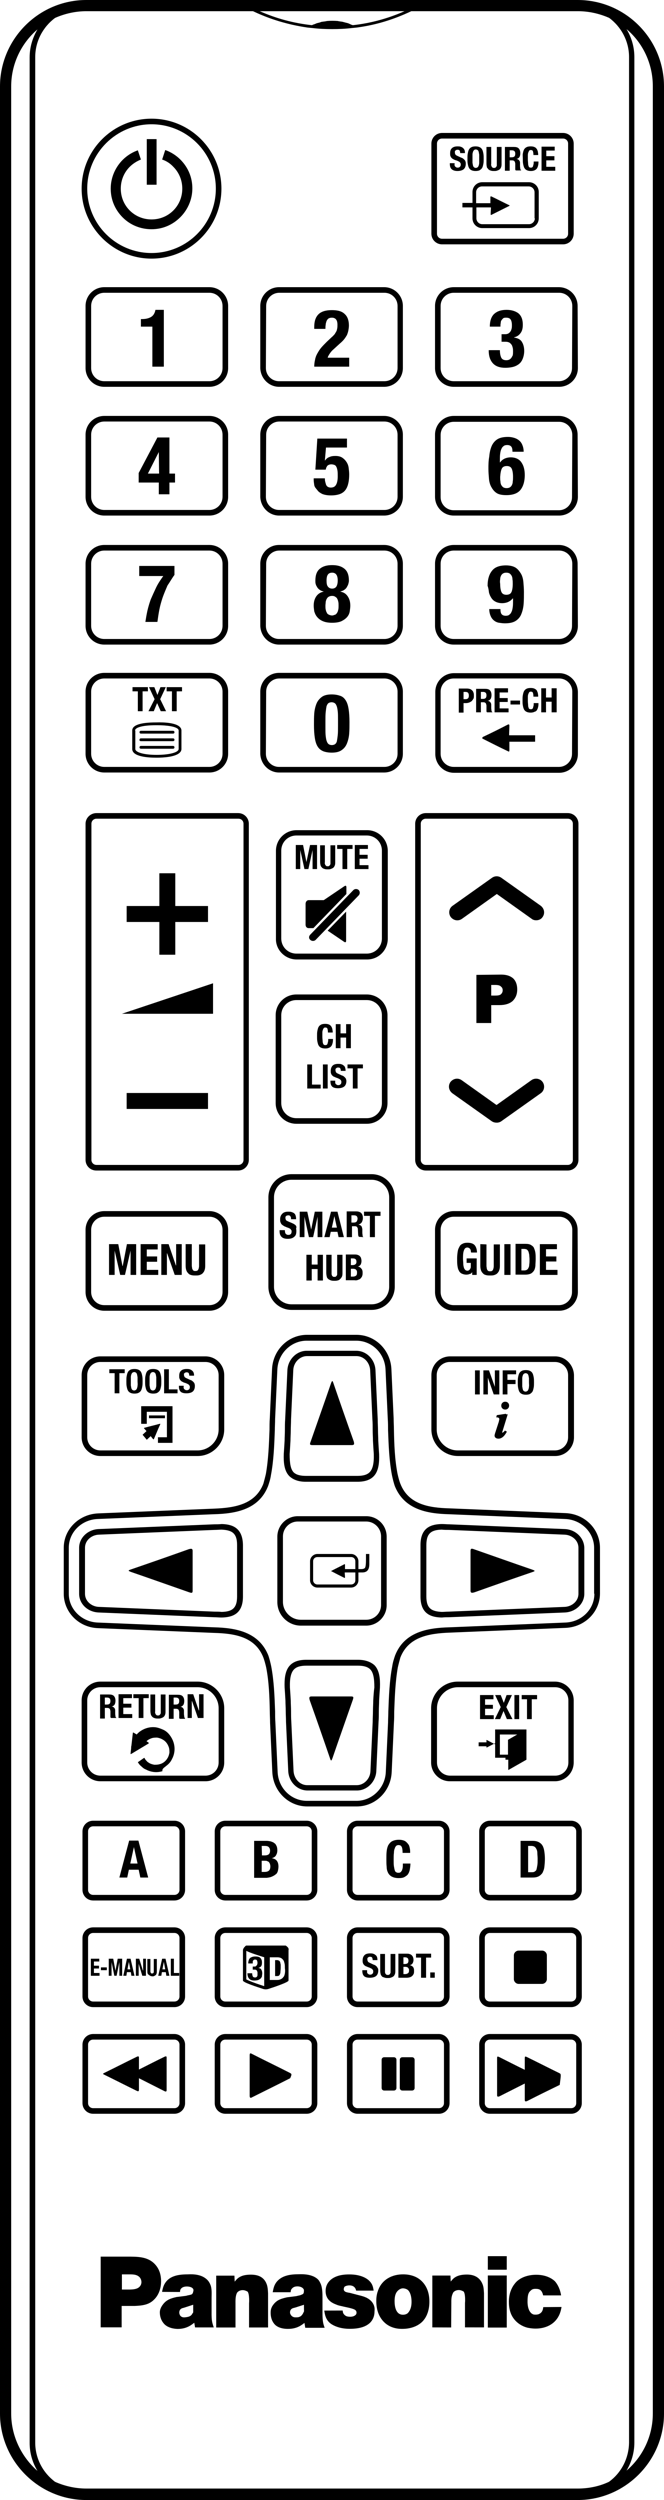 <?xml version="1.0" encoding="UTF-8" standalone="no"?>
<!-- Generator: Adobe Illustrator 21.0.0, SVG Export Plug-In . SVG Version: 6.00 Build 0)  -->

<svg
   xmlns:dc="http://purl.org/dc/elements/1.1/"
   xmlns:cc="http://creativecommons.org/ns#"
   xmlns:rdf="http://www.w3.org/1999/02/22-rdf-syntax-ns#"
   xmlns:svg="http://www.w3.org/2000/svg"
   xmlns="http://www.w3.org/2000/svg"
   xmlns:sodipodi="http://sodipodi.sourceforge.net/DTD/sodipodi-0.dtd"
   xmlns:inkscape="http://www.inkscape.org/namespaces/inkscape"
   version="1.1"
   id="Layer_1"
   x="0px"
   y="0px"
   viewBox="0 0 237.5 893.2"
   style="enable-background:new 0 0 237.5 893.2;"
   xml:space="preserve"
   sodipodi:docname="icon.svg"
   inkscape:version="0.92.4 (5da689c313, 2019-01-14)"><defs
   id="defs1323" /><sodipodi:namedview
   pagecolor="#ffffff"
   bordercolor="#666666"
   borderopacity="1"
   objecttolerance="10"
   gridtolerance="10"
   guidetolerance="10"
   inkscape:pageopacity="0"
   inkscape:pageshadow="2"
   inkscape:window-width="1920"
   inkscape:window-height="1017"
   id="namedview1321"
   showgrid="false"
   inkscape:zoom="0.52843707"
   inkscape:cx="453.58674"
   inkscape:cy="542.63422"
   inkscape:window-x="1912"
   inkscape:window-y="-8"
   inkscape:window-maximized="1"
   inkscape:current-layer="Layer_1" />
<style
   type="text/css"
   id="style953">
	.button{opacity: 0; fill:#FFFFFF;}
</style>
<g
   id="Buttons">
	<path
   id="left"
   class="button"
   d="M79.3,574.5c1.4-0.1,2.5-0.3,3.1-0.8s1-1.5,1-3.3V552c0-1.8-0.3-2.8-1-3.3c-0.6-0.6-1.7-0.8-3.1-0.8   c-0.4,0-0.8,0-1.2,0.1c-0.4,0-0.8,0-1.3,0l-41.5,1.7c-1,0-1.9,0.4-2.6,1.1c-0.6,0.5-0.9,1.3-0.9,2.2v16.4c0,0.9,0.4,1.6,0.9,2.2   c0.7,0.7,1.7,1,2.6,1.1l41.4,1.7c0.5,0,0.9,0,1.3,0C78.5,574.4,78.9,574.5,79.3,574.5" />
	<path
   id="ok"
   class="button"
   d="M102,548.9v23.4c0,1.5,0.6,2.9,1.6,3.9s2.4,1.6,3.9,1.6h23.4c1.2,0,2.3-0.5,3.1-1.3l0,0   c0.8-0.8,1.3-1.9,1.3-3.1v-24.5c0-1.2-0.5-2.3-1.3-3.1l0,0c-0.8-0.8-1.9-1.3-3.1-1.3h-24.5c-1.2,0-2.3,0.5-3.1,1.3l0,0   C102.5,546.6,102,547.7,102,548.9" />
	<path
   id="up"
   class="button"
   d="M109.4,525.9h18.4c0.9,0,1.6-0.1,2.2-0.3c0.5-0.2,0.9-0.4,1.1-0.6c0.4-0.4,0.6-0.9,0.8-1.7   c0.2-0.9,0.3-2.1,0.3-3.7c0-0.6-0.1-1.4-0.1-2.2c0-0.7-0.1-1.6-0.1-2.6c0-1.3-0.1-2.7-0.1-4c0-1.2-0.1-2.4-0.1-3.6l-0.8-17.6   c0-1-0.5-1.9-1.1-2.6c-0.6-0.6-1.5-1-2.3-1h-17.7c-0.9,0-1.7,0.4-2.3,1c-0.6,0.7-1.1,1.6-1.1,2.6l-0.8,17.6c-0.1,1.4-0.1,2.7-0.1,4   c0,1.2-0.1,2.5-0.1,3.7c0,1-0.1,1.8-0.1,2.6s-0.1,1.6-0.1,2.3c0,1.6,0.1,2.8,0.3,3.7c0.2,0.8,0.4,1.3,0.8,1.7l0,0   c0.3,0.3,0.7,0.5,1.1,0.6C107.8,525.8,108.6,525.9,109.4,525.9" />
	<path
   id="vol_x2B_"
   class="button"
   d="M85.7,353v-58.6c0-0.1,0-0.2-0.1-0.3s-0.2-0.1-0.3-0.1H34.5c-0.1,0-0.2,0-0.3,0.1l0,0   c-0.1,0.1-0.1,0.2-0.1,0.3V353H85.7z" />
	<path
   id="channel_x2B_"
   class="button"
   d="M151.9,294.3V353h51.6v-58.6c0-0.1,0-0.2-0.1-0.3l0,0c-0.1-0.1-0.2-0.1-0.3-0.1h-50.8   c-0.1,0-0.2,0-0.3,0.1S151.9,294.2,151.9,294.3" />
	<path
   id="channel-"
   class="button"
   d="M203.5,355.8h-51.6v58.6c0,0.1,0,0.2,0.1,0.3l0,0c0.1,0.1,0.2,0.1,0.3,0.1h50.8   c0.1,0,0.2,0,0.3-0.1l0,0c0.1-0.1,0.1-0.2,0.1-0.3L203.5,355.8L203.5,355.8z" />
	<path
   id="vol-"
   class="button"
   d="M85.7,414.4v-58.6H34v58.6c0,0.1,0,0.2,0.1,0.3l0,0c0.1,0.1,0.2,0.1,0.3,0.1h50.8   c0.1,0,0.2,0,0.3-0.1C85.6,414.6,85.7,414.5,85.7,414.4" />
	<path
   id="power"
   class="button"
   d="M54.2,88.9c6,0,11.3-2.4,15.3-6.3c3.9-3.9,6.3-9.3,6.3-15.3S73.4,56,69.5,52   c-3.9-3.9-9.3-6.3-15.3-6.3S42.9,48.2,39,52.1s-6.3,9.3-6.3,15.3c0,6,2.4,11.3,6.3,15.3S48.3,88.9,54.2,88.9" />
	<path
   id="source"
   class="button"
   d="M157.7,51.3v32.2c0,0.1,0,0.2,0.1,0.3l0,0c0.1,0.1,0.2,0.1,0.3,0.1h43.3c0.1,0,0.2,0,0.3-0.1   s0.1-0.2,0.1-0.3V51.3c0-0.1,0-0.2-0.1-0.3l0,0c-0.1-0.1-0.2-0.1-0.3-0.1h-43.3c-0.1,0-0.2,0-0.3,0.1l0,0   C157.8,51,157.7,51.1,157.7,51.3" />
	<path
   id="right"
   class="button"
   d="M158,547.9c-1.4,0.1-2.5,0.3-3.1,0.8s-1,1.5-1,3.3v18.4c0,1.8,0.3,2.8,1,3.3   c0.6,0.6,1.7,0.8,3.1,0.8c0.4,0,0.8,0,1.2-0.1c0.4,0,0.8,0,1.3,0l41.5-1.7c1,0,1.9-0.4,2.6-1.1c0.6-0.5,0.9-1.3,0.9-2.2V553   c0-0.9-0.4-1.6-0.9-2.2c-0.7-0.7-1.7-1-2.6-1.1l-41.4-1.7c-0.5,0-0.9,0-1.3,0C158.7,547.9,158.3,547.9,158,547.9" />
	<path
   id="down"
   class="button"
   d="M127.8,596.4h-18.4c-0.9,0-1.6,0.1-2.2,0.3c-0.5,0.2-0.9,0.4-1.1,0.6c-0.4,0.4-0.6,0.9-0.8,1.7   c-0.2,0.9-0.3,2.1-0.3,3.7c0,0.6,0.1,1.4,0.1,2.2c0,0.7,0.1,1.6,0.1,2.6c0,1.3,0.1,2.7,0.1,4c0,1.2,0.1,2.4,0.1,3.6l0.8,17.6   c0,1,0.5,1.9,1.1,2.6c0.6,0.6,1.5,1,2.3,1h17.7c0.9,0,1.7-0.4,2.3-1c0.6-0.7,1.1-1.6,1.1-2.6l0.8-17.6c0.1-1.4,0.1-2.7,0.1-4   c0-1.2,0.1-2.5,0.1-3.7c0-1,0.1-1.8,0.1-2.6s0.1-1.6,0.1-2.3c0-1.6-0.1-2.8-0.3-3.7c-0.2-0.8-0.4-1.3-0.8-1.7l0,0   c-0.3-0.3-0.7-0.5-1.1-0.6C129.4,596.5,128.7,596.4,127.8,596.4" />
	<path
   id="tools"
   class="button"
   d="M35.9,516.7h34.8c1.7,0,3.2-0.7,4.3-1.8c1.1-1.1,1.8-2.6,1.8-4.3v-19.4c0-0.9-0.4-1.7-1-2.3l0,0   c-0.6-0.6-1.4-1-2.3-1H35.9c-0.9,0-1.7,0.4-2.3,1s-1,1.4-1,2.3v22.2c0,0.9,0.4,1.7,0.9,2.3C34.2,516.4,35,516.7,35.9,516.7" />
	<path
   id="info"
   class="button"
   d="M157.7,491.3v19.4c0,1.7,0.7,3.2,1.8,4.3c1.1,1.1,2.6,1.8,4.3,1.8h34.8c0.9,0,1.7-0.4,2.3-1   s0.9-1.4,0.9-2.3v-22.2c0-0.9-0.4-1.7-1-2.3c-0.6-0.6-1.4-1-2.3-1H161c-0.9,0-1.7,0.4-2.3,1l0,0   C158.1,489.6,157.7,490.4,157.7,491.3" />
	<path
   id="exit"
   class="button"
   d="M198.6,604.2h-34.8c-1.7,0-3.2,0.7-4.3,1.8s-1.8,2.6-1.8,4.3v19.4c0,0.9,0.4,1.7,1,2.3l0,0   c0.6,0.6,1.4,1,2.3,1h37.6c0.9,0,1.7-0.4,2.3-1s0.9-1.4,0.9-2.3v-22.2c0-0.9-0.4-1.7-1-2.3C200.3,604.6,199.5,604.2,198.6,604.2" />
	<path
   id="return"
   class="button"
   d="M76.8,629.7v-19.4c0-1.7-0.7-3.2-1.8-4.3c-1.1-1.1-2.6-1.8-4.3-1.8H35.9c-0.9,0-1.7,0.4-2.3,1   s-1,1.4-1,2.3v22.2c0,0.9,0.4,1.7,0.9,2.3c0.6,0.6,1.4,1,2.3,1h37.6c0.9,0,1.7-0.4,2.3-1l0,0C76.4,631.4,76.8,630.6,76.8,629.7" />
	<path
   id="menu"
   class="button"
   d="M37.3,464.9h37.6c0.9,0,1.7-0.4,2.3-0.9l0,0c0.6-0.6,0.9-1.4,0.9-2.3v-22.2c0-0.9-0.4-1.7-1-2.3l0,0   c-0.6-0.6-1.4-1-2.3-1H37.3c-0.9,0-1.7,0.4-2.3,1l0,0c-0.6,0.6-1,1.4-1,2.3v22.2c0,0.9,0.4,1.7,1,2.3   C35.6,464.5,36.4,464.9,37.3,464.9" />
	<path
   id="guide"
   class="button"
   d="M159.1,439.4v22.2c0,0.9,0.4,1.7,1,2.3c0.6,0.6,1.4,1,2.3,1H200c0.9,0,1.7-0.4,2.3-0.9l0,0   c0.6-0.6,0.9-1.4,0.9-2.3v-22.2c0-0.9-0.4-1.7-1-2.3l0,0c-0.6-0.6-1.4-1-2.3-1h-37.6c-0.9,0-1.7,0.4-2.3,1l0,0   C159.5,437.7,159.1,438.5,159.1,439.4" />
	<path
   id="mute"
   class="button"
   d="M106.1,339.3h25.2c1.1,0,2.1-0.4,2.8-1.2c0.7-0.7,1.2-1.7,1.2-2.8v-31.4c0-1.1-0.4-2.1-1.2-2.8   c-0.7-0.7-1.7-1.2-2.8-1.2h-25.2c-1.1,0-2.1,0.4-2.8,1.2l0,0c-0.7,0.7-1.2,1.7-1.2,2.8v31.4c0,1.1,0.4,2.1,1.2,2.8l0,0   C103.9,338.9,104.9,339.3,106.1,339.3" />
</g>
<g
   id="g1062">
	<path
   d="M54.2,92.4c13.8,0,25-11.2,25-25s-11.2-25-25-25s-25,11.2-25,25S40.5,92.4,54.2,92.4z M54.2,44.4c12.7,0,23,10.3,23,23   s-10.3,23-23,23s-23-10.3-23-23C31.2,54.7,41.6,44.4,54.2,44.4z"
   id="path974" />
	<path
   d="M158.1,87.3h43.3c2.1,0,3.8-1.7,3.8-3.8V51.3c0-2.1-1.7-3.8-3.8-3.8h-43.3c-2.1,0-3.8,1.7-3.8,3.8v32.2   C154.3,85.6,156,87.3,158.1,87.3z M156.3,51.3c0-1,0.8-1.8,1.8-1.8h43.3c1,0,1.8,0.8,1.8,1.8v32.2c0,1-0.8,1.8-1.8,1.8h-43.3   c-1,0-1.8-0.8-1.8-1.8V51.3z"
   id="path976" />
	<path
   d="M37.3,102.6c-3.7,0-6.7,3-6.7,6.7v22.2c0,3.7,3,6.7,6.7,6.7h37.6c3.7,0,6.7-3,6.7-6.7v-22.2c0-3.7-3-6.7-6.7-6.7   C74.9,102.6,37.3,102.6,37.3,102.6z M79.6,109.3v22.2c0,2.6-2.1,4.7-4.7,4.7H37.3c-2.6,0-4.7-2.1-4.7-4.7v-22.2   c0-2.6,2.1-4.7,4.7-4.7h37.6C77.5,104.6,79.6,106.7,79.6,109.3z"
   id="path978" />
	<path
   d="M99.8,138.2h37.6c3.7,0,6.7-3,6.7-6.7v-22.2c0-3.7-3-6.7-6.7-6.7H99.8c-3.7,0-6.7,3-6.7,6.7v22.2   C93.2,135.2,96.2,138.2,99.8,138.2z M95.2,109.3c0-2.6,2.1-4.7,4.7-4.7h37.6c2.6,0,4.7,2.1,4.7,4.7v22.2c0,2.6-2.1,4.7-4.7,4.7   H99.8c-2.6,0-4.7-2.1-4.7-4.7L95.2,109.3L95.2,109.3z"
   id="path980" />
	<path
   d="M206.6,109.3c0-3.7-3-6.7-6.7-6.7h-37.6c-3.7,0-6.7,3-6.7,6.7v22.2c0,3.7,3,6.7,6.7,6.7H200c3.7,0,6.7-3,6.7-6.7   L206.6,109.3L206.6,109.3z M204.6,131.5c0,2.6-2.1,4.7-4.7,4.7h-37.6c-2.6,0-4.7-2.1-4.7-4.7v-22.2c0-2.6,2.1-4.7,4.7-4.7H200   c2.6,0,4.7,2.1,4.7,4.7L204.6,131.5L204.6,131.5z"
   id="path982" />
	<path
   d="M37.3,184.2h37.6c3.7,0,6.7-3,6.7-6.7v-22.2c0-3.7-3-6.7-6.7-6.7H37.3c-3.7,0-6.7,3-6.7,6.7v22.2   C30.6,181.2,33.6,184.2,37.3,184.2z M32.6,155.3c0-2.6,2.1-4.7,4.7-4.7h37.6c2.6,0,4.7,2.1,4.7,4.7v22.2c0,2.6-2.1,4.7-4.7,4.7   H37.3c-2.6,0-4.7-2.1-4.7-4.7V155.3z"
   id="path984" />
	<path
   d="M99.8,184.2h37.6c3.7,0,6.7-3,6.7-6.7v-22.2c0-3.7-3-6.7-6.7-6.7H99.8c-3.7,0-6.7,3-6.7,6.7v22.2   C93.2,181.2,96.2,184.2,99.8,184.2z M95.2,155.3c0-2.6,2.1-4.7,4.7-4.7h37.6c2.6,0,4.7,2.1,4.7,4.7v22.2c0,2.6-2.1,4.7-4.7,4.7   H99.8c-2.6,0-4.7-2.1-4.7-4.7L95.2,155.3L95.2,155.3z"
   id="path986" />
	<path
   d="M206.6,155.3c0-3.7-3-6.7-6.7-6.7h-37.6c-3.7,0-6.7,3-6.7,6.7v22.2c0,3.7,3,6.7,6.7,6.7H200c3.7,0,6.7-3,6.7-6.7   L206.6,155.3L206.6,155.3z M204.6,177.6c0,2.6-2.1,4.7-4.7,4.7h-37.6c-2.6,0-4.7-2.1-4.7-4.7v-22.2c0-2.6,2.1-4.7,4.7-4.7H200   c2.6,0,4.7,2.1,4.7,4.7L204.6,177.6L204.6,177.6z"
   id="path988" />
	<path
   d="M30.6,223.6c0,3.7,3,6.7,6.7,6.7h37.6c3.7,0,6.7-3,6.7-6.7v-22.2c0-3.7-3-6.7-6.7-6.7H37.3c-3.7,0-6.7,3-6.7,6.7   C30.6,201.4,30.6,223.6,30.6,223.6z M32.6,201.4c0-2.6,2.1-4.7,4.7-4.7h37.6c2.6,0,4.7,2.1,4.7,4.7v22.2c0,2.6-2.1,4.7-4.7,4.7   H37.3c-2.6,0-4.7-2.1-4.7-4.7V201.4z"
   id="path990" />
	<path
   d="M99.8,230.3h37.6c3.7,0,6.7-3,6.7-6.7v-22.2c0-3.7-3-6.7-6.7-6.7H99.8c-3.7,0-6.7,3-6.7,6.7v22.2   C93.2,227.3,96.2,230.3,99.8,230.3z M95.2,201.4c0-2.6,2.1-4.7,4.7-4.7h37.6c2.6,0,4.7,2.1,4.7,4.7v22.2c0,2.6-2.1,4.7-4.7,4.7   H99.8c-2.6,0-4.7-2.1-4.7-4.7L95.2,201.4L95.2,201.4z"
   id="path992" />
	<path
   d="M206.6,201.4c0-3.7-3-6.7-6.7-6.7h-37.6c-3.7,0-6.7,3-6.7,6.7v22.2c0,3.7,3,6.7,6.7,6.7H200c3.7,0,6.7-3,6.7-6.7   L206.6,201.4L206.6,201.4z M204.6,223.6c0,2.6-2.1,4.7-4.7,4.7h-37.6c-2.6,0-4.7-2.1-4.7-4.7v-22.2c0-2.6,2.1-4.7,4.7-4.7H200   c2.6,0,4.7,2.1,4.7,4.7L204.6,223.6L204.6,223.6z"
   id="path994" />
	<path
   d="M30.6,269.3c0,3.7,3,6.7,6.7,6.7h37.6c3.7,0,6.7-3,6.7-6.7v-22.2c0-3.7-3-6.7-6.7-6.7H37.3c-3.7,0-6.7,3-6.7,6.7   C30.6,247.1,30.6,269.3,30.6,269.3z M32.6,247.1c0-2.6,2.1-4.7,4.7-4.7h37.6c2.6,0,4.7,2.1,4.7,4.7v22.2c0,2.6-2.1,4.7-4.7,4.7   H37.3c-2.6,0-4.7-2.1-4.7-4.7V247.1z"
   id="path996" />
	<path
   d="M99.8,276h37.6c3.7,0,6.7-3,6.7-6.7v-22.2c0-3.7-3-6.7-6.7-6.7H99.8c-3.7,0-6.7,3-6.7,6.7v22.2C93.2,273,96.2,276,99.8,276   z M95.2,247.1c0-2.6,2.1-4.7,4.7-4.7h37.6c2.6,0,4.7,2.1,4.7,4.7v22.2c0,2.6-2.1,4.7-4.7,4.7H99.8c-2.6,0-4.7-2.1-4.7-4.7   L95.2,247.1L95.2,247.1z"
   id="path998" />
	<path
   d="M200,240.5h-37.6c-3.7,0-6.7,3-6.7,6.7v22.2c0,3.7,3,6.7,6.7,6.7H200c3.7,0,6.7-3,6.7-6.7v-22.2   C206.6,243.4,203.6,240.5,200,240.5z M204.6,269.3c0,2.6-2.1,4.7-4.7,4.7h-37.6c-2.6,0-4.7-2.1-4.7-4.7v-22.2   c0-2.6,2.1-4.7,4.7-4.7H200c2.6,0,4.7,2.1,4.7,4.7L204.6,269.3L204.6,269.3z"
   id="path1000" />
	<path
   d="M62.4,650.5H33.3c-2.1,0-3.8,1.7-3.8,3.8v20.9c0,2.1,1.7,3.8,3.8,3.8h29.1c2.1,0,3.8-1.7,3.8-3.8v-20.9   C66.2,652.2,64.5,650.5,62.4,650.5z M64.2,675.2c0,1-0.8,1.8-1.8,1.8H33.3c-1,0-1.8-0.8-1.8-1.8v-20.9c0-1,0.8-1.8,1.8-1.8h29.1   c1,0,1.8,0.8,1.8,1.8C64.2,654.3,64.2,675.2,64.2,675.2z"
   id="path1002" />
	<path
   d="M204.3,650.5h-29.1c-2.1,0-3.8,1.7-3.8,3.8v20.9c0,2.1,1.7,3.8,3.8,3.8h29.1c2.1,0,3.8-1.7,3.8-3.8v-20.9   C208.1,652.2,206.4,650.5,204.3,650.5z M206.1,675.2c0,1-0.8,1.8-1.8,1.8h-29.1c-1,0-1.8-0.8-1.8-1.8v-20.9c0-1,0.8-1.8,1.8-1.8   h29.1c1,0,1.8,0.8,1.8,1.8V675.2z"
   id="path1004" />
	<path
   d="M157,650.5h-29.1c-2.1,0-3.8,1.7-3.8,3.8v20.9c0,2.1,1.7,3.8,3.8,3.8H157c2.1,0,3.8-1.7,3.8-3.8v-20.9   C160.8,652.2,159.1,650.5,157,650.5z M158.8,675.2c0,1-0.8,1.8-1.8,1.8h-29.1c-1,0-1.8-0.8-1.8-1.8v-20.9c0-1,0.8-1.8,1.8-1.8H157   c1,0,1.8,0.8,1.8,1.8V675.2z"
   id="path1006" />
	<path
   d="M109.7,650.5H80.6c-2.1,0-3.8,1.7-3.8,3.8v20.9c0,2.1,1.7,3.8,3.8,3.8h29.1c2.1,0,3.8-1.7,3.8-3.8v-20.9   C113.5,652.2,111.8,650.5,109.7,650.5z M111.5,675.2c0,1-0.8,1.8-1.8,1.8H80.6c-1,0-1.8-0.8-1.8-1.8v-20.9c0-1,0.8-1.8,1.8-1.8   h29.1c1,0,1.8,0.8,1.8,1.8V675.2z"
   id="path1008" />
	<path
   d="M62.4,688.6H33.3c-2.1,0-3.8,1.7-3.8,3.8v20.9c0,2.1,1.7,3.8,3.8,3.8h29.1c2.1,0,3.8-1.7,3.8-3.8v-20.9   C66.2,690.3,64.5,688.6,62.4,688.6z M64.2,713.3c0,1-0.8,1.8-1.8,1.8H33.3c-1,0-1.8-0.8-1.8-1.8v-20.9c0-1,0.8-1.8,1.8-1.8h29.1   c1,0,1.8,0.8,1.8,1.8C64.2,692.4,64.2,713.3,64.2,713.3z"
   id="path1010" />
	<path
   d="M62.4,726.7H33.3c-2.1,0-3.8,1.7-3.8,3.8v20.9c0,2.1,1.7,3.8,3.8,3.8h29.1c2.1,0,3.8-1.7,3.8-3.8v-20.9   C66.2,728.5,64.5,726.7,62.4,726.7z M64.2,751.4c0,1-0.8,1.8-1.8,1.8H33.3c-1,0-1.8-0.8-1.8-1.8v-20.9c0-1,0.8-1.8,1.8-1.8h29.1   c1,0,1.8,0.8,1.8,1.8C64.2,730.5,64.2,751.4,64.2,751.4z"
   id="path1012" />
	<path
   d="M204.3,688.6h-29.1c-2.1,0-3.8,1.7-3.8,3.8v20.9c0,2.1,1.7,3.8,3.8,3.8h29.1c2.1,0,3.8-1.7,3.8-3.8v-20.9   C208.1,690.3,206.4,688.6,204.3,688.6z M206.1,713.3c0,1-0.8,1.8-1.8,1.8h-29.1c-1,0-1.8-0.8-1.8-1.8v-20.9c0-1,0.8-1.8,1.8-1.8   h29.1c1,0,1.8,0.8,1.8,1.8V713.3z"
   id="path1014" />
	<path
   d="M157,688.6h-29.1c-2.1,0-3.8,1.7-3.8,3.8v20.9c0,2.1,1.7,3.8,3.8,3.8H157c2.1,0,3.8-1.7,3.8-3.8v-20.9   C160.8,690.3,159.1,688.6,157,688.6z M158.8,713.3c0,1-0.8,1.8-1.8,1.8h-29.1c-1,0-1.8-0.8-1.8-1.8v-20.9c0-1,0.8-1.8,1.8-1.8H157   c1,0,1.8,0.8,1.8,1.8V713.3z"
   id="path1016" />
	<path
   d="M109.7,688.6H80.6c-2.1,0-3.8,1.7-3.8,3.8v20.9c0,2.1,1.7,3.8,3.8,3.8h29.1c2.1,0,3.8-1.7,3.8-3.8v-20.9   C113.5,690.3,111.8,688.6,109.7,688.6z M111.5,713.3c0,1-0.8,1.8-1.8,1.8H80.6c-1,0-1.8-0.8-1.8-1.8v-20.9c0-1,0.8-1.8,1.8-1.8   h29.1c1,0,1.8,0.8,1.8,1.8V713.3z"
   id="path1018" />
	<path
   d="M204.3,726.7h-29.1c-2.1,0-3.8,1.7-3.8,3.8v20.9c0,2.1,1.7,3.8,3.8,3.8h29.1c2.1,0,3.8-1.7,3.8-3.8v-20.9   C208.1,728.5,206.4,726.7,204.3,726.7z M206.1,751.4c0,1-0.8,1.8-1.8,1.8h-29.1c-1,0-1.8-0.8-1.8-1.8v-20.9c0-1,0.8-1.8,1.8-1.8   h29.1c1,0,1.8,0.8,1.8,1.8V751.4z"
   id="path1020" />
	<path
   d="M157,726.7h-29.1c-2.1,0-3.8,1.7-3.8,3.8v20.9c0,2.1,1.7,3.8,3.8,3.8H157c2.1,0,3.8-1.7,3.8-3.8v-20.9   C160.8,728.5,159.1,726.7,157,726.7z M158.8,751.4c0,1-0.8,1.8-1.8,1.8h-29.1c-1,0-1.8-0.8-1.8-1.8v-20.9c0-1,0.8-1.8,1.8-1.8H157   c1,0,1.8,0.8,1.8,1.8V751.4z"
   id="path1022" />
	<path
   d="M109.7,726.7H80.6c-2.1,0-3.8,1.7-3.8,3.8v20.9c0,2.1,1.7,3.8,3.8,3.8h29.1c2.1,0,3.8-1.7,3.8-3.8v-20.9   C113.5,728.5,111.8,726.7,109.7,726.7z M111.5,751.4c0,1-0.8,1.8-1.8,1.8H80.6c-1,0-1.8-0.8-1.8-1.8v-20.9c0-1,0.8-1.8,1.8-1.8   h29.1c1,0,1.8,0.8,1.8,1.8V751.4z"
   id="path1024" />
	<path
   d="M37.3,432.7c-3.7,0-6.7,3-6.7,6.7v22.2c0,3.7,3,6.7,6.7,6.7h37.6c3.7,0,6.7-3,6.7-6.7v-22.2c0-3.7-3-6.7-6.7-6.7H37.3z    M79.6,439.4v22.2c0,2.6-2.1,4.7-4.7,4.7H37.3c-2.6,0-4.7-2.1-4.7-4.7v-22.2c0-2.6,2.1-4.7,4.7-4.7h37.6   C77.5,434.7,79.6,436.8,79.6,439.4z"
   id="path1026" />
	<path
   d="M96,427.8v31.9c0,4.6,3.7,8.3,8.3,8.3h28.6c4.6,0,8.3-3.7,8.3-8.3v-31.9c0-4.6-3.7-8.3-8.3-8.3h-28.6   C99.7,419.5,96,423.2,96,427.8z M104.3,421.5h28.6c3.5,0,6.3,2.8,6.3,6.3v31.9c0,3.5-2.8,6.3-6.3,6.3h-28.6c-3.5,0-6.3-2.8-6.3-6.3   v-31.9C98,424.3,100.8,421.5,104.3,421.5z"
   id="path1028" />
	<path
   d="M206.6,439.4c0-3.7-3-6.7-6.7-6.7h-37.6c-3.7,0-6.7,3-6.7,6.7v22.2c0,3.7,3,6.7,6.7,6.7H200c3.7,0,6.7-3,6.7-6.7   L206.6,439.4L206.6,439.4z M204.6,461.6c0,2.6-2.1,4.7-4.7,4.7h-37.6c-2.6,0-4.7-2.1-4.7-4.7v-22.2c0-2.6,2.1-4.7,4.7-4.7H200   c2.6,0,4.7,2.1,4.7,4.7L204.6,461.6L204.6,461.6z"
   id="path1030" />
	<path
   d="M35.9,520.2h34.8c5.2,0,9.5-4.3,9.5-9.5v-19.4c0-3.7-3-6.7-6.7-6.7H35.9c-3.7,0-6.7,3-6.7,6.7v22.2   C29.2,517.2,32.2,520.2,35.9,520.2z M31.2,491.3c0-2.6,2.1-4.7,4.7-4.7h37.6c2.6,0,4.7,2.1,4.7,4.7v19.4c0,4.1-3.4,7.5-7.5,7.5   H35.9c-2.6,0-4.7-2.1-4.7-4.7V491.3z"
   id="path1032" />
	<path
   d="M198.6,484.6H161c-3.7,0-6.7,3-6.7,6.7v19.4c0,5.2,4.3,9.5,9.5,9.5h34.8c3.7,0,6.7-3,6.7-6.7v-22.2   C205.2,487.6,202.2,484.6,198.6,484.6z M203.2,513.5c0,2.6-2.1,4.7-4.7,4.7h-34.8c-4.1,0-7.5-3.4-7.5-7.5v-19.4   c0-2.6,2.1-4.7,4.7-4.7h37.6c2.6,0,4.7,2.1,4.7,4.7V513.5z"
   id="path1034" />
	<path
   d="M30.6,294.3v120.1c0,2.1,1.7,3.8,3.8,3.8h50.8c2.1,0,3.8-1.7,3.8-3.8V294.3c0-2.1-1.7-3.8-3.8-3.8H34.5   C32.4,290.5,30.6,292.2,30.6,294.3z M87.1,294.3v120.1c0,1-0.8,1.8-1.8,1.8H34.5c-1,0-1.8-0.8-1.8-1.8V294.3c0-1,0.8-1.8,1.8-1.8   h50.8C86.3,292.5,87.1,293.3,87.1,294.3z"
   id="path1036" />
	<path
   d="M152.3,418.2h50.8c2.1,0,3.8-1.7,3.8-3.8V294.3c0-2.1-1.7-3.8-3.8-3.8h-50.8c-2.1,0-3.8,1.7-3.8,3.8v120.1   C148.5,416.5,150.2,418.2,152.3,418.2z M150.5,294.3c0-1,0.8-1.8,1.8-1.8h50.8c1,0,1.8,0.8,1.8,1.8v120.1c0,1-0.8,1.8-1.8,1.8   h-50.8c-1,0-1.8-0.8-1.8-1.8V294.3z"
   id="path1038" />
	<path
   d="M106.1,342.8h25.2c4.1,0,7.4-3.3,7.4-7.4V304c0-4.1-3.3-7.4-7.4-7.4h-25.2c-4.1,0-7.4,3.3-7.4,7.4v31.4   C98.6,339.4,102,342.8,106.1,342.8z M100.6,303.9c0-3,2.4-5.4,5.4-5.4h25.2c3,0,5.4,2.4,5.4,5.4v31.4c0,3-2.4,5.4-5.4,5.4H106   c-3,0-5.4-2.4-5.4-5.4V303.9z"
   id="path1040" />
	<path
   d="M98.6,394.1c0,4.1,3.3,7.4,7.4,7.4h25.2c4.1,0,7.4-3.3,7.4-7.4v-31.4c0-4.1-3.3-7.4-7.4-7.4H106c-4.1,0-7.4,3.3-7.4,7.4   V394.1z M100.6,362.7c0-3,2.4-5.4,5.4-5.4h25.2c3,0,5.4,2.4,5.4,5.4v31.4c0,3-2.4,5.4-5.4,5.4H106c-3,0-5.4-2.4-5.4-5.4V362.7z"
   id="path1042" />
	<path
   d="M80.2,629.7v-19.4c0-5.2-4.3-9.5-9.5-9.5H35.9c-3.7,0-6.7,3-6.7,6.7v22.2c0,3.7,3,6.7,6.7,6.7h37.6   C77.2,636.4,80.2,633.4,80.2,629.7z M78.2,629.7c0,2.6-2.1,4.7-4.7,4.7H35.9c-2.6,0-4.7-2.1-4.7-4.7v-22.2c0-2.6,2.1-4.7,4.7-4.7   h34.8c4.1,0,7.5,3.4,7.5,7.5V629.7z"
   id="path1044" />
	<path
   d="M205.2,629.7v-22.2c0-3.7-3-6.7-6.7-6.7h-34.8c-5.2,0-9.5,4.3-9.5,9.5v19.4c0,3.7,3,6.7,6.7,6.7h37.6   C202.2,636.4,205.2,633.4,205.2,629.7z M156.3,629.7v-19.4c0-4.1,3.4-7.5,7.5-7.5h34.8c2.6,0,4.7,2.1,4.7,4.7v22.2   c0,2.6-2.1,4.7-4.7,4.7H161C158.4,634.4,156.3,632.3,156.3,629.7z"
   id="path1046" />
	<path
   d="M206.6,0H30.9C13.9,0,0,13.9,0,30.9v831.4c0,17,13.9,30.9,30.9,30.9h175.7c17,0,30.9-13.9,30.9-30.9V30.9   C237.5,13.9,223.7,0,206.6,0z M144.7,4c-5.9,2.6-12.1,4.3-18.5,5c-0.3-0.1-0.7-0.2-1-0.4c-0.2-0.1-0.5-0.2-0.7-0.3   c-0.4-0.1-0.8-0.2-1.2-0.3c-0.2-0.1-0.5-0.1-0.7-0.2c-0.4-0.1-0.9-0.1-1.3-0.2c-0.2,0-0.4-0.1-0.5-0.1c-1.3-0.1-2.6-0.1-3.8,0   c-0.2,0-0.3,0.1-0.5,0.1c-0.5,0.1-0.9,0.1-1.4,0.2c-0.2,0-0.4,0.1-0.6,0.2c-0.4,0.1-0.8,0.2-1.2,0.3c-0.2,0.1-0.5,0.2-0.7,0.3   c-0.3,0.1-0.7,0.2-1,0.4C105,8.3,98.8,6.6,92.9,4H144.7z M4,862.3V30.9c0-8.2,3.7-15.5,9.4-20.4c-1.7,2.9-2.8,6.3-2.8,10v852.3   c0,3.6,1,7,2.8,10C7.7,877.8,4,870.4,4,862.3z M217.8,886.7c-3.4,1.6-7.2,2.4-11.2,2.4H30.9c-4,0-7.8-0.9-11.2-2.4   c-4.3-3.2-7.1-8.3-7.1-14V20.4c0-5.7,2.8-10.8,7.1-14C23.1,4.9,26.9,4,30.9,4h59.6c6.1,2.9,12.5,4.8,19.2,5.8h-0.1l1.9,0.2h0.1l0,0   c2.4,0.3,4.8,0.4,7.2,0.4c2.4,0,4.8-0.1,7.2-0.4l0,0h0.1l1.9-0.2h-0.1c6.7-0.9,13.1-2.9,19.2-5.8h59.6c4,0,7.8,0.9,11.2,2.4   c4.3,3.2,7.1,8.3,7.1,14v852.3C224.9,878.5,222.1,883.6,217.8,886.7z M233.5,862.3c0,8.2-3.7,15.5-9.4,20.4c1.7-2.9,2.8-6.3,2.8-10   V20.4c0-3.6-1-7-2.8-10c5.8,4.9,9.4,12.3,9.4,20.4V862.3z"
   id="path1048" />
	<path
   d="M202.3,540.6l-41.5-1.7c-7.4-0.2-14.7-1.4-17.6-8.8c-0.4-1-0.7-2.2-1-3.5c-1-5.1-1.2-10.5-1.3-15.8c0-1.3-0.1-2.7-0.1-4   l-0.8-17.6c-0.3-6.9-5.8-12.3-12.5-12.3h-17.7c-6.7,0-12.2,5.4-12.5,12.3l-0.8,17.6c-0.1,1.3-0.1,2.7-0.1,4   c-0.2,5.3-0.4,10.7-1.3,15.8c-0.3,1.3-0.6,2.4-0.9,3.5c-2.9,7.4-10.2,8.6-17.6,8.9l-41.5,1.7c-6.9,0.3-12.3,5.7-12.3,12.3v16.4   c0,6.6,5.4,12.1,12.3,12.3l41.5,1.7c7.4,0.2,14.7,1.4,17.6,8.8c0.4,1.1,0.7,2.2,1,3.5c1,5.1,1.2,10.5,1.3,15.8c0,1.3,0.1,2.7,0.1,4   l0.8,17.6c0.3,6.9,5.8,12.3,12.5,12.3h17.7c6.7,0,12.2-5.4,12.5-12.3l0.8-17.6c0.1-1.3,0.1-2.7,0.1-4c0.2-5.3,0.4-10.7,1.3-15.8   c0.3-1.3,0.6-2.4,0.9-3.5c2.9-7.4,10.2-8.6,17.6-8.9l41.5-1.7c6.9-0.3,12.3-5.7,12.3-12.3V553C214.6,546.3,209.2,540.9,202.3,540.6   z M212.6,569.4c0,5.6-4.6,10.1-10.4,10.3l-41.5,1.7c-7.7,0.2-16.1,1.6-19.4,10.1c-0.4,1.2-0.8,2.4-1,3.8l0,0   c-1,5.2-1.2,10.8-1.4,16.1c0,1.3-0.1,2.7-0.1,4L138,633c-0.2,5.8-4.9,10.4-10.5,10.4h-17.7c-5.7,0-10.3-4.6-10.5-10.4l-0.8-17.6   c-0.1-1.3-0.1-2.6-0.1-4c-0.2-5.4-0.4-10.9-1.4-16.1c-0.3-1.4-0.6-2.6-1-3.8c-3.4-8.5-11.7-9.9-19.4-10.1L35,579.7   c-5.8-0.2-10.4-4.8-10.4-10.3V553c0-5.6,4.6-10.1,10.4-10.3l41.5-1.7c7.7-0.2,16.1-1.6,19.4-10.1c0.4-1.2,0.8-2.4,1-3.8   c1-5.2,1.2-10.8,1.4-16.1c0-1.3,0.1-2.7,0.1-4l0.8-17.6c0.2-5.8,4.9-10.4,10.5-10.4h17.7c5.7,0,10.3,4.6,10.5,10.4l0.8,17.6   c0.1,1.3,0.1,2.6,0.1,4c0.2,5.4,0.4,10.9,1.4,16.1c0.3,1.4,0.6,2.6,1,3.8c3.4,8.5,11.7,9.9,19.4,10.1l41.5,1.7   c5.8,0.2,10.4,4.8,10.4,10.3v16.4H212.6z"
   id="path1050" />
	<path
   d="M79.3,544.5L79.3,544.5L79.3,544.5c-0.9,0.1-1.8,0.1-2.6,0.1l-41.5,1.7c-3.8,0.2-6.9,3.1-6.9,6.7v16.4c0,3.6,3,6.5,6.9,6.7   l41.4,1.7c0.9,0,1.7,0.1,2.6,0.1h0.1h0.1c3.5-0.1,7.5-1.1,7.5-7.5V552C86.8,545.6,82.8,544.6,79.3,544.5z M84.8,570.4   c0,4.4-2,5.4-5.5,5.5c-0.9-0.1-1.7-0.1-2.6-0.1l-41.4-1.7c-2.4-0.1-4.9-1.9-4.9-4.7V553c0-2.8,2.5-4.6,4.9-4.7l41.5-1.7   c0.9,0,1.7-0.1,2.5-0.1c3.5,0.2,5.5,1.1,5.5,5.5V570.4z"
   id="path1052" />
	<path
   d="M109.4,529.4h18.4c2.6,0,4.5-0.6,5.8-1.9c1.9-1.9,2.1-5.1,2-8c-0.1-1.4-0.2-2.9-0.3-4.8c0-1.2-0.1-2.4-0.1-3.6   c0-1.3-0.1-2.7-0.1-4l-0.8-17.6c-0.2-3.8-3.2-6.9-6.9-6.9h-17.7c-3.6,0-6.7,3.1-6.9,6.9l-0.8,17.6c-0.1,1.3-0.1,2.7-0.1,4   c0,1.2-0.1,2.4-0.1,3.6c-0.1,1.8-0.2,3.3-0.3,4.7v0.1c-0.1,2.8,0.1,6,2,7.9C104.9,528.7,106.8,529.4,109.4,529.4z M103.6,519.5   c0.1-1.4,0.2-2.9,0.3-4.8c0-1.2,0.1-2.4,0.1-3.6c0-1.3,0.1-2.7,0.1-4l0.8-17.6c0.1-2.7,2.3-5,4.9-5h17.7c2.6,0,4.7,2.2,4.9,5   l0.8,17.6c0.1,1.3,0.1,2.6,0.1,4c0,1.2,0.1,2.4,0.1,3.6c0.1,1.9,0.2,3.4,0.3,4.8c0.1,3.4-0.4,5.4-1.5,6.5c-0.9,0.9-2.3,1.3-4.4,1.3   h-18.4c-2,0-3.5-0.4-4.4-1.3C104,524.9,103.6,523,103.6,519.5z"
   id="path1054" />
	<path
   d="M202.1,546.3l-41.4-1.7c-0.9,0-1.7-0.1-2.6-0.1H158h-0.1c-3.5,0.1-7.5,1.1-7.5,7.5v18.4c0,6.4,4,7.4,7.5,7.5h0.1h0.1   c0.8-0.1,1.7-0.1,2.5-0.1l41.5-1.7c3.8-0.2,6.9-3.1,6.9-6.7V553C208.9,549.4,205.9,546.5,202.1,546.3z M206.9,569.4   c0,2.8-2.5,4.6-4.9,4.7l-41.5,1.7c-0.9,0-1.7,0.1-2.5,0.1c-3.5-0.2-5.5-1.1-5.5-5.5V552c0-4.4,2-5.4,5.5-5.5   c0.9,0.1,1.7,0.1,2.6,0.1l41.4,1.7c2.4,0.1,4.9,1.9,4.9,4.7V569.4z"
   id="path1056" />
	<path
   d="M131,541.7h-24.5c-4,0-7.3,3.3-7.3,7.3v23.4c0,4.6,3.8,8.4,8.4,8.4H131c4,0,7.3-3.3,7.3-7.3V549   C138.3,544.9,135,541.7,131,541.7z M131,578.7h-23.4c-3.5,0-6.4-2.9-6.4-6.4v-23.4c0-2.9,2.4-5.3,5.3-5.3H131   c2.9,0,5.3,2.4,5.3,5.3v24.5C136.3,576.4,133.9,578.7,131,578.7z"
   id="path1058" />
	<path
   d="M128,593h-18.4c-2.6,0-4.5,0.6-5.8,1.9c-1.9,1.9-2.1,5.1-2,8c0.1,1.4,0.2,2.9,0.3,4.7c0,1.2,0.1,2.4,0.1,3.6   c0,1.3,0.1,2.7,0.1,4l0.8,17.6c0.2,3.8,3.2,6.9,6.9,6.9h17.7c3.6,0,6.7-3.1,6.9-6.9l0.8-17.6c0.1-1.3,0.1-2.7,0.1-4   c0-1.2,0.1-2.4,0.1-3.6c0.1-1.8,0.2-3.3,0.3-4.7v-0.1c0.1-2.8-0.1-6-2-7.9C132.5,593.7,130.6,593,128,593z M133.5,607.6   c0,1.2-0.1,2.4-0.1,3.6c0,1.3-0.1,2.7-0.1,4l-0.8,17.6c-0.1,2.7-2.3,5-4.9,5h-17.7c-2.6,0-4.7-2.2-4.9-5l-0.8-17.6   c-0.1-1.3-0.1-2.7-0.1-4c0-1.2-0.1-2.4-0.1-3.6c-0.1-1.8-0.2-3.4-0.3-4.7c-0.1-3.4,0.4-5.4,1.5-6.5c0.9-0.9,2.3-1.3,4.4-1.3H128   c2,0,3.5,0.4,4.4,1.3c1.1,1.1,1.5,3.1,1.5,6.5C133.7,604.3,133.6,605.8,133.5,607.6z"
   id="path1060" />
</g>
<g
   id="g1316">
	<path
   d="M170.4,348.3v17.2h5.3v-6.4h2.9c2.1,0,3.7-0.5,4.8-1.5c1-1,1.6-2.3,1.6-4.1c0-1.7-0.5-3-1.4-3.9c-1-0.9-2.4-1.4-4.3-1.4   L170.4,348.3L170.4,348.3z M179.8,353.8c0,0.6-0.2,1-0.6,1.4c-0.4,0.4-1.1,0.5-2.2,0.5h-1.3v-3.8h1.5c1,0,1.7,0.2,2,0.6   C179.6,352.8,179.8,353.2,179.8,353.8z"
   id="path1064" />
	<path
   d="M165.2,328.3l12.5-8.9l12.5,8.9c0.5,0.4,1.1,0.5,1.6,0.5c0.9,0,1.8-0.4,2.3-1.2c0.9-1.3,0.6-3-0.7-4l-14.1-10   c-1-0.7-2.3-0.7-3.3,0l-14.1,10c-1.3,0.9-1.6,2.7-0.7,4C162.2,328.9,163.9,329.2,165.2,328.3z"
   id="path1066" />
	<path
   d="M177.7,401.1c0.6,0,1.2-0.2,1.6-0.5l14.1-10c1.3-0.9,1.6-2.7,0.7-4c-0.9-1.3-2.7-1.6-4-0.7l-12.5,8.9l-12.5-8.9   c-1.3-0.9-3-0.6-4,0.7c-0.9,1.3-0.6,3,0.7,4l14.1,10C176.5,401,177.1,401.1,177.7,401.1z"
   id="path1068" />
	<polygon
   points="62.7,341.1 62.7,329.4 74.4,329.4 74.4,323.7 62.7,323.7 62.7,312 57,312 57,323.7 45.3,323.7 45.3,329.4   57,329.4 57,341.1  "
   id="polygon1070" />
	<rect
   x="45.3"
   y="390.5"
   width="29.1"
   height="5.7"
   id="rect1072" />
	<polygon
   points="76.2,362.2 76.2,351.3 43.6,362.2  "
   id="polygon1074" />
	<path
   d="M181,505.1l-3.3,0.5l-0.2,0.8c0.1,0,0.3,0,0.4,0c0.2,0,0.4,0.1,0.5,0.2s0.2,0.2,0.2,0.4c0,0.2-0.1,0.5-0.2,1l-1.3,4   c-0.1,0.4-0.2,0.6-0.2,0.9c0,0.3,0.1,0.6,0.4,0.8c0.2,0.2,0.6,0.3,1,0.3c1.1,0,2.1-0.8,3-2.5l-0.7-0.4c-0.4,0.6-1,0.9-1,0.7l2-6.5   H181V505.1z"
   id="path1076" />
	<path
   d="M182.1,502.2c0-0.4-0.1-0.7-0.4-1c-0.3-0.3-0.6-0.4-1-0.4s-0.7,0.1-1,0.4s-0.4,0.6-0.4,1s0.1,0.7,0.4,1   c0.3,0.3,0.6,0.4,1,0.4s0.7-0.1,1-0.4C182,502.9,182.1,502.5,182.1,502.2z"
   id="path1078" />
	<path
   d="M54.2,81.9c3.9,0,7.5-1.5,10.3-4.3c2.7-2.7,4.3-6.4,4.3-10.3s-1.5-7.5-4.3-10.3c-1.5-1.5-3.4-2.7-5.4-3.4L58,57   c1.5,0.5,2.9,1.4,4,2.6c2.1,2.1,3.2,4.9,3.2,7.8s-1.1,5.7-3.2,7.8s-4.9,3.2-7.8,3.2c-2.9,0-5.7-1.1-7.8-3.2s-3.2-4.9-3.2-7.8   s1.1-5.7,3.2-7.8c1.1-1.1,2.5-2,4-2.6l-1.1-3.3c-2,0.7-3.9,1.9-5.4,3.4c-2.7,2.7-4.3,6.4-4.3,10.3s1.5,7.5,4.3,10.3   S50.4,81.9,54.2,81.9z"
   id="path1080" />
	<rect
   x="52.5"
   y="49.7"
   width="3.5"
   height="16.3"
   id="rect1082" />
	<path
   d="M103.7,740.6c-4.5-2.3-9.1-4.5-13.6-6.8c-0.5-0.3-0.8-0.3-0.8,0.5l0,0v4.2v4.5v0.1v0.1v0.1v0.1v0.1v0.1v0.1v0.1v0.1v0.1   v0.1v0.1v0.1v0.1v0.1v0.1v0.1v0.1v0.1v0.1v0.1v0.1v0.1v0.1v0.1v0.1v0.1v0.1v0.1v0.1v0.1v0.1v0.1v0.1v0.1v0.1v0.1v0.1v0.1v0.1v0.1   v0.1v0.1v1.5c0,0.7,0.3,0.9,0.9,0.5c4.8-2.4,9.1-4.5,13.6-6.8C104.4,741.1,104.4,741,103.7,740.6z"
   id="path1084" />
	<path
   d="M200.1,740.7c-3.9-1.9-7.8-3.9-11.7-5.8c-0.5-0.2-0.7-0.3-0.7,0.5l0,0v3.6v0.5c-3.1-1.5-6.2-3.1-9.2-4.6   c-0.5-0.2-0.7-0.3-0.7,0.5l0,0v3.6v3.9v0.1v0.1v0.1v0.1v0.1v0.1v0.1v0.1v0.1v0.1v0.1v0.1v0.1v0.1v0.1v0.1v0.1v0.1v0.1v0.1v0.1v0.1   v0.1v0.1v0.1v0.1v0.1v0.1v0.1v0.1v0.1v0.1v0.1v0.1v0.1v0.1v0.1v0.1v0.1v0.1v0.1v0.1v0.1v1.3c0,0.6,0.2,0.7,0.8,0.5   c3.2-1.6,6.1-3.1,9.1-4.6v0.2v0.1v0.1v0.1v0.1v0.1v0.1v0.1v0.1v0.1v0.1v0.1v0.1v0.1v0.1v0.1v0.1v0.1v0.1v0.1v0.1v0.1v0.1v0.1v0.1   v0.1v0.1v0.1v0.1v0.1v0.1v0.1v0.1v0.1v0.1v0.1v0.1v0.1v0.1v0.1v0.1v0.1v0.1v0.1v1.3c0,0.6,0.2,0.7,0.8,0.5   c4.1-2.1,7.8-3.9,11.7-5.8C200.7,741.1,200.7,741,200.1,740.7z"
   id="path1086" />
	<path
   d="M58.9,734.8c-3.1,1.5-6.2,3.1-9.2,4.6v-0.5v-3.6l0,0c0-0.7-0.2-0.7-0.7-0.5c-3.9,1.9-7.8,3.9-11.7,5.8   c-0.6,0.3-0.5,0.4-0.1,0.6c3.9,1.9,7.6,3.8,11.7,5.8c0.6,0.3,0.8,0.2,0.8-0.5v-1.3v-0.1V745v-0.1v-0.1v-0.1v-0.1v0.4v-0.1v-0.1   v-0.1v-0.1v-0.1v-0.1v-0.1v-0.1v-0.1V744v-0.1v-0.1v-0.1v-0.1v-0.1v0.5l0,0v-0.1v-0.1v-0.1v-0.1v-0.1v-0.1v-0.1v-0.1v-0.1V743v-0.1   v-0.1v-0.1v-0.1v-0.1v0.5v-0.1v-0.1v-0.1v-0.2c3,1.5,5.9,3,9.1,4.6c0.6,0.3,0.8,0.2,0.8-0.5v-1.3v-0.1v-0.1V745v-0.1v-0.1v-0.1v0.3   v-0.1v-0.1v-0.1v-0.1v-0.1v-0.1v-0.1v-0.1v-0.1V744v-0.1v-0.1v-0.1v-0.1v-0.1v0.5l0,0v-0.1v-0.1v-0.1v-0.1v-0.1v-0.1v-0.1v-0.1   v-0.1V743v-0.1v-0.1v-0.1v-0.1v-0.1v0.5v-0.1v-0.1v-0.1v-3.9v-3.6l0,0C59.6,734.6,59.4,734.6,58.9,734.8z"
   id="path1088" />
	<path
   d="M59.6,630.8c0.8-0.6,1.5-1.4,1.9-2.3c0.5-0.9,0.8-1.9,0.9-2.9c0.1-1,0-2-0.3-3s-0.8-1.9-1.4-2.7c-0.6-0.8-1.4-1.5-2.3-1.9   s-1.9-0.8-2.9-0.9c-1-0.1-2,0-3,0.3s-1.9,0.8-2.7,1.4c-0.3,0.3-0.6,0.5-0.9,0.9l-1-0.6l0,0c-0.3-0.2-0.4-0.1-0.4,0.2l-0.5,4.4   c-0.1,0.3-0.1,0.6-0.1,1l-0.2,1.7c0,0.3,0,0.4,0.3,0.2c2-1.2,4-2.4,6-3.6c0.3-0.2,0.3-0.3,0-0.5l-0.6-0.4l0,0l0,0l0,0l0,0l0,0l0,0   l0,0l0,0l0,0l0,0l0,0l0,0l0,0l0,0l0,0l0,0l0,0l0,0l0,0l0,0l0,0l0,0l0,0l0,0l0,0l0,0l0,0l0,0l0,0l0,0l0,0l0,0l0,0l0,0l0,0l0,0l0,0   l0,0l0,0l0,0l0,0l0,0c0.1-0.1,0.2-0.1,0.2-0.2c0.5-0.4,1.1-0.7,1.7-0.9c0.6-0.2,1.3-0.2,1.9-0.2c0.6,0.1,1.3,0.3,1.8,0.6   c0.6,0.3,1.1,0.7,1.5,1.2s0.7,1.1,0.9,1.7c0.2,0.6,0.2,1.3,0.2,1.9c-0.1,0.6-0.3,1.3-0.6,1.8c-0.6,1.1-1.6,2-2.9,2.3   c-0.6,0.2-1.3,0.2-1.9,0.2c-0.6-0.1-1.3-0.3-1.8-0.6c-0.3-0.2-0.7-0.4-0.9-0.7c-0.3-0.3-0.5-0.5-0.7-0.9l-0.2-0.3l-2.3,1.6l0.2,0.3   c0.3,0.5,0.7,0.9,1.2,1.3c0.4,0.4,0.9,0.8,1.5,1c0.9,0.5,1.9,0.8,2.9,0.9c1,0.1,2,0,3-0.3C57.9,631.9,58.8,631.5,59.6,630.8z"
   id="path1090" />
	<path
   d="M180.8,628.7h1v3.7l6.5-3.7v-10.8h-7.5h-3.7v5.3c-1-0.5-2-1-2.9-1.5c-0.1-0.1-0.2-0.1-0.2,0.1l0,0v0.7h-2.8v1.4h2.8l0,0   l0,0l0,0l0,0l0,0l0,0l0,0l0,0l0,0l0,0l0,0l0,0l0,0l0,0l0,0l0,0l0,0l0,0l0,0l0,0l0,0l0,0l0,0l0,0l0,0l0,0l0,0l0,0l0,0v0.3   c0,0.2,0.1,0.2,0.2,0.1c1-0.5,1.9-1,2.9-1.5v5.2h3.7V628.7z M178.8,619.7h1.9h4.3l-3.3,1.9v5.3h-1h-1.9V619.7z"
   id="path1092" />
	<path
   d="M183.8,698.6v8.5c0,0.9,0.8,1.7,1.7,1.7h8.4c0.9,0,1.7-0.8,1.7-1.7v-8.5c0-0.9-0.8-1.7-1.7-1.7h-8.4   C184.6,696.9,183.8,697.7,183.8,698.6z"
   id="path1094" />
	<path
   d="M147.4,735h-3.5c-0.5,0-0.9,0.4-0.9,0.9V746c0,0.5,0.4,0.9,0.9,0.9h3.5c0.5,0,0.9-0.4,0.9-0.9v-10.1   C148.3,735.4,147.9,735,147.4,735z"
   id="path1096" />
	<path
   d="M140.9,735h-3.5c-0.5,0-0.9,0.4-0.9,0.9V746c0,0.5,0.4,0.9,0.9,0.9h3.5c0.5,0,0.9-0.4,0.9-0.9v-10.1   C141.8,735.4,141.4,735,140.9,735z"
   id="path1098" />
	<path
   d="M192.7,68.6c0-2-1.6-3.5-3.5-3.5h-16.7c-2,0-3.5,1.6-3.5,3.5v3.9h-3.6v1.6h3.6V78c0,2,1.6,3.5,3.5,3.5h16.7   c2,0,3.5-1.6,3.5-3.5V68.6z M191.3,78c0,1.2-1,2.1-2.1,2.1h-16.7c-1.2,0-2.1-1-2.1-2.1v-3.9h5.2c0,0.7-0.1,1.7-0.1,2.4   c0,0.3,0.1,0.4,0.4,0.2c2.2-1.1,4.2-2.1,6.2-3.1c0.2-0.1,0.3-0.2,0-0.3c-2.1-1-4.2-2.1-6.3-3.1c-0.2-0.1-0.4-0.1-0.4,0.3v2.1h-5.1   v-3.9c0-1.2,1-2.1,2.1-2.1h16.7c1.2,0,2.1,1,2.1,2.1V78H191.3z"
   id="path1100" />
	<path
   d="M163.6,61.1c0.9,0,1.7-0.2,2.2-0.6c0.5-0.4,0.8-1.1,0.8-2c0-0.3,0-0.5-0.1-0.7c0-0.2-0.1-0.4-0.3-0.6   c-0.1-0.2-0.3-0.3-0.5-0.5s-0.5-0.3-0.8-0.4l-1.3-0.6c-0.4-0.2-0.6-0.3-0.7-0.5c-0.1-0.2-0.2-0.4-0.2-0.7c0-0.1,0-0.3,0-0.4   c0-0.1,0.1-0.2,0.2-0.3c0.1-0.1,0.2-0.2,0.3-0.2c0.1-0.1,0.3-0.1,0.5-0.1c0.3,0,0.6,0.1,0.7,0.3c0.1,0.2,0.2,0.5,0.2,0.9h1.7v-0.2   c0-0.4-0.1-0.8-0.2-1s-0.3-0.5-0.6-0.7c-0.2-0.2-0.5-0.3-0.8-0.4c-0.3-0.1-0.7-0.1-1.1-0.1c-0.8,0-1.5,0.2-1.9,0.6   c-0.5,0.4-0.7,1-0.7,1.9c0,0.4,0,0.7,0.1,0.9c0.1,0.3,0.2,0.5,0.4,0.7s0.4,0.4,0.7,0.5c0.3,0.2,0.6,0.3,1,0.4   c0.3,0.1,0.5,0.2,0.7,0.3s0.4,0.2,0.5,0.3s0.2,0.2,0.3,0.4c0.1,0.1,0.1,0.3,0.1,0.5c0,0.4-0.1,0.6-0.3,0.8s-0.5,0.3-0.7,0.3   s-0.4,0-0.6-0.1c-0.1-0.1-0.3-0.2-0.4-0.3c-0.1-0.1-0.1-0.2-0.2-0.4s0-0.3,0-0.5v-0.3h-1.7v0.3c0,0.8,0.2,1.4,0.6,1.8   S162.6,61.1,163.6,61.1z"
   id="path1102" />
	<path
   d="M167.7,59.9c0.2,0.4,0.5,0.7,0.9,0.9s0.9,0.3,1.5,0.3s1.2-0.1,1.5-0.3s0.7-0.5,0.9-0.9s0.3-0.9,0.4-1.4   c0.1-0.5,0.1-1.1,0.1-1.8c0-0.6,0-1.2-0.1-1.8c-0.1-0.5-0.2-1-0.4-1.4s-0.5-0.7-0.9-0.9s-0.9-0.3-1.5-0.3s-1.2,0.1-1.5,0.3   c-0.4,0.2-0.7,0.5-0.9,0.9s-0.3,0.9-0.4,1.4s-0.1,1.1-0.1,1.8s0,1.3,0.1,1.8C167.4,59,167.5,59.5,167.7,59.9z M169,55.2   c0-0.4,0.1-0.7,0.2-1s0.2-0.4,0.4-0.6s0.4-0.2,0.6-0.2s0.5,0.1,0.6,0.2c0.2,0.1,0.3,0.3,0.4,0.6s0.1,0.6,0.2,1c0,0.4,0,0.9,0,1.5   s0,1.1,0,1.5s-0.1,0.7-0.2,1s-0.2,0.4-0.4,0.6c-0.2,0.1-0.4,0.2-0.6,0.2s-0.5-0.1-0.6-0.2c-0.2-0.1-0.3-0.3-0.4-0.6s-0.1-0.6-0.2-1   c0-0.4,0-0.9,0-1.5S169,55.6,169,55.2z"
   id="path1104" />
	<path
   d="M174.8,60.6c0.3,0.2,0.5,0.3,0.9,0.4c0.3,0.1,0.7,0.1,1,0.1c0.4,0,0.7,0,1-0.1s0.6-0.2,0.9-0.4c0.3-0.2,0.5-0.5,0.6-0.8   c0.2-0.4,0.2-0.8,0.2-1.3v-6h-1.7v6c0,0.2,0,0.4,0,0.6c0,0.2-0.1,0.3-0.2,0.5c-0.1,0.1-0.2,0.2-0.3,0.3s-0.3,0.1-0.5,0.1   s-0.4,0-0.5-0.1s-0.2-0.2-0.3-0.3s-0.1-0.3-0.2-0.5s0-0.4,0-0.6v-6H174v6c0,0.6,0.1,1,0.2,1.4C174.4,60.1,174.6,60.4,174.8,60.6z"
   id="path1106" />
	<path
   d="M182.3,57.3h0.9c0.4,0,0.6,0.1,0.8,0.3s0.2,0.5,0.3,0.8V60c0,0.2,0,0.3,0,0.5s0.1,0.3,0.2,0.4h1.9v-0.1   c-0.2-0.1-0.3-0.3-0.3-0.5s-0.1-0.6-0.1-1c0-0.2,0-0.4,0-0.6c0-0.2,0-0.4,0-0.5c0-0.5-0.2-0.8-0.4-1s-0.5-0.4-0.9-0.4l0,0   c0.5-0.1,0.8-0.3,1.1-0.7c0.2-0.4,0.3-0.8,0.3-1.4c0-0.7-0.2-1.3-0.6-1.7c-0.4-0.4-1-0.5-1.7-0.5h-3.2V61h1.7V57.3z M182.3,53.7   h0.8c0.8,0,1.2,0.4,1.2,1.2c0,0.5-0.1,0.8-0.3,1s-0.5,0.3-1,0.3h-0.7V53.7z"
   id="path1108" />
	<path
   d="M187.5,59.9c0.2,0.4,0.5,0.7,0.9,0.9s0.9,0.3,1.5,0.3s1-0.1,1.4-0.3s0.6-0.4,0.8-0.7s0.3-0.7,0.4-1.1   c0.1-0.4,0.1-0.9,0.1-1.3h-1.7c0,0.5,0,0.8-0.1,1.1s-0.1,0.5-0.2,0.7c-0.1,0.2-0.2,0.3-0.3,0.3c-0.1,0.1-0.3,0.1-0.4,0.1   c-0.2,0-0.3,0-0.5-0.1s-0.3-0.2-0.3-0.4c-0.1-0.2-0.2-0.5-0.2-0.9s-0.1-0.9-0.1-1.6c0-0.6,0-1.1,0-1.5s0.1-0.8,0.2-1   c0.1-0.3,0.2-0.4,0.3-0.6c0.1-0.1,0.3-0.2,0.5-0.2c0.4,0,0.7,0.1,0.8,0.4c0.1,0.3,0.2,0.7,0.2,1.4h1.7c0-0.3,0-0.6-0.1-1   c0-0.4-0.2-0.7-0.3-1c-0.2-0.3-0.4-0.6-0.8-0.8c-0.4-0.2-0.8-0.3-1.5-0.3c-0.6,0-1.2,0.1-1.5,0.3c-0.4,0.2-0.7,0.5-0.9,0.9   s-0.3,0.9-0.4,1.4s0,1.1,0,1.8s0,1.3,0.1,1.8C187.2,59,187.3,59.5,187.5,59.9z"
   id="path1110" />
	<polygon
   points="198.6,59.6 195.4,59.6 195.4,57.3 198.3,57.3 198.3,55.8 195.4,55.8 195.4,53.8 198.4,53.8 198.4,52.4 193.7,52.4   193.7,61 198.6,61  "
   id="polygon1112" />
	<path
   d="M123.1,336.5c0.6,0.4,0.7-0.1,0.7-0.4v-9.5v-0.1v-0.8l-6.6,6.8L123.1,336.5z"
   id="path1114" />
	<path
   d="M109.3,322.9v3.7v0.1v3.7c0,0.5,0.3,1.2,1.1,1.2h1.7l11.8-12.2V317c0-0.3-0.1-0.8-0.7-0.4l-7.4,5H115h-4.7   C109.6,321.7,109.3,322.4,109.3,322.9z"
   id="path1116" />
	<path
   d="M111,335.8c0.5,0.5,1.4,0.5,1.9,0l15.4-15.9c0.5-0.5,0.5-1.4,0-1.9s-1.4-0.5-1.9,0L111,333.9   C110.4,334.5,110.4,335.3,111,335.8z"
   id="path1118" />
	<polygon
   points="176.5,607.1 176.5,605.6 171.7,605.6 171.7,614.2 176.6,614.2 176.6,612.8 173.5,612.8 173.5,610.5 176.3,610.5   176.3,609.1 173.5,609.1 173.5,607.1  "
   id="polygon1120" />
	<polygon
   points="178.9,614.2 180.1,611.3 181.3,614.2 183.3,614.2 181.1,609.9 183.1,605.6 181.2,605.6 180.2,608.4 179.1,605.6   177.1,605.6 179.1,609.9 177,614.2  "
   id="polygon1122" />
	<rect
   x="184"
   y="605.6"
   width="1.7"
   height="8.6"
   id="rect1124" />
	<polygon
   points="190.2,614.2 190.2,607.1 192.1,607.1 192.1,605.6 186.6,605.6 186.6,607.1 188.5,607.1 188.5,614.2  "
   id="polygon1126" />
	<path
   d="M37.5,610.2h0.9c0.4,0,0.6,0.1,0.8,0.3s0.2,0.5,0.3,0.8v1.6c0,0.2,0,0.3,0,0.5s0.1,0.3,0.2,0.4h1.9v-0.1   c-0.2-0.1-0.3-0.3-0.3-0.5s-0.1-0.6-0.1-1c0-0.2,0-0.4,0-0.6c0-0.2,0-0.4,0-0.5c0-0.5-0.2-0.8-0.4-1s-0.5-0.4-0.9-0.4l0,0   c0.5-0.1,0.8-0.3,1.1-0.7c0.2-0.4,0.3-0.8,0.3-1.4c0-0.7-0.2-1.3-0.6-1.7c-0.4-0.4-1-0.5-1.7-0.5h-3.2v8.6h1.7V610.2z M37.5,606.5   h0.8c0.8,0,1.2,0.4,1.2,1.2c0,0.5-0.1,0.8-0.3,1s-0.5,0.3-1,0.3h-0.7V606.5z"
   id="path1128" />
	<polygon
   points="47.2,606.7 47.2,605.3 42.4,605.3 42.4,613.8 47.3,613.8 47.3,612.4 44.1,612.4 44.1,610.1 47,610.1 47,608.7   44.1,608.7 44.1,606.7  "
   id="polygon1130" />
	<polygon
   points="51.3,613.8 51.3,606.7 53.2,606.7 53.2,605.3 47.7,605.3 47.7,606.7 49.6,606.7 49.6,613.8  "
   id="polygon1132" />
	<path
   d="M53.8,605.3v6c0,0.6,0.1,1,0.2,1.4c0.2,0.4,0.4,0.6,0.6,0.8c0.3,0.2,0.5,0.3,0.9,0.4c0.3,0.1,0.7,0.1,1,0.1   c0.4,0,0.7,0,1-0.1s0.6-0.2,0.9-0.4c0.3-0.2,0.5-0.5,0.6-0.8c0.2-0.4,0.2-0.8,0.2-1.3v-6h-1.7v6c0,0.2,0,0.4,0,0.6   c0,0.2-0.1,0.3-0.2,0.5c-0.1,0.1-0.2,0.2-0.3,0.3s-0.3,0.1-0.5,0.1s-0.4,0-0.5-0.1s-0.2-0.2-0.3-0.3s-0.1-0.3-0.2-0.5s0-0.4,0-0.6   v-6h-1.7V605.3z"
   id="path1134" />
	<path
   d="M65.9,613.3c0-0.2-0.1-0.6-0.1-1c0-0.2,0-0.4,0-0.6c0-0.2,0-0.4,0-0.5c0-0.5-0.2-0.8-0.4-1s-0.5-0.4-0.9-0.4l0,0   c0.5-0.1,0.8-0.3,1.1-0.7c0.2-0.4,0.3-0.8,0.3-1.4c0-0.7-0.2-1.3-0.6-1.7s-1-0.5-1.7-0.5h-3.2v8.6h1.7v-3.6H63   c0.4,0,0.6,0.1,0.8,0.3s0.2,0.5,0.3,0.8v1.6c0,0.2,0,0.3,0,0.5s0.1,0.3,0.2,0.4h1.9V614C66,613.7,65.9,613.5,65.9,613.3z    M63.8,608.7c-0.2,0.2-0.5,0.3-1,0.3h-0.7v-2.5h0.8c0.8,0,1.2,0.4,1.2,1.2C64.1,608.2,64,608.5,63.8,608.7z"
   id="path1136" />
	<polygon
   points="71.2,611.1 71.1,611.1 69.1,605.3 67.1,605.3 67.1,613.8 68.6,613.8 68.6,607.8 68.7,607.8 70.8,613.8 72.8,613.8   72.8,605.3 71.2,605.3  "
   id="polygon1138" />
	<path
   d="M134.9,702.8c-0.1-0.2-0.3-0.3-0.5-0.5s-0.5-0.3-0.8-0.4l-1.3-0.6c-0.4-0.2-0.6-0.3-0.7-0.5c-0.1-0.2-0.2-0.4-0.2-0.7   c0-0.1,0-0.3,0-0.4c0-0.1,0.1-0.2,0.2-0.3s0.2-0.2,0.3-0.2c0.1-0.1,0.3-0.1,0.5-0.1c0.3,0,0.6,0.1,0.7,0.3c0.1,0.2,0.2,0.5,0.2,0.9   h1.7v-0.2c0-0.4-0.1-0.8-0.2-1c-0.1-0.3-0.3-0.5-0.6-0.7c-0.2-0.2-0.5-0.3-0.8-0.4s-0.7-0.1-1.1-0.1c-0.8,0-1.5,0.2-1.9,0.6   s-0.7,1-0.7,1.9c0,0.4,0,0.7,0.1,0.9c0.1,0.3,0.2,0.5,0.4,0.7s0.4,0.4,0.7,0.5s0.6,0.3,1,0.4c0.3,0.1,0.5,0.2,0.7,0.3   s0.4,0.2,0.5,0.3s0.2,0.2,0.3,0.4c0.1,0.1,0.1,0.3,0.1,0.5c0,0.4-0.1,0.6-0.3,0.8s-0.5,0.3-0.7,0.3s-0.4,0-0.6-0.1   c-0.1-0.1-0.3-0.2-0.4-0.3s-0.1-0.2-0.2-0.4c0-0.2,0-0.3,0-0.5v-0.3h-1.7v0.3c0,0.8,0.2,1.4,0.6,1.8s1.1,0.6,2.1,0.6   c0.9,0,1.7-0.2,2.2-0.6c0.5-0.4,0.8-1.1,0.8-2c0-0.3,0-0.5-0.1-0.7C135.1,703.2,135,703,134.9,702.8z"
   id="path1140" />
	<path
   d="M137.7,706.6c0.3,0.1,0.7,0.1,1,0.1c0.4,0,0.7,0,1-0.1s0.6-0.2,0.9-0.4c0.3-0.2,0.5-0.5,0.6-0.8c0.2-0.4,0.2-0.8,0.2-1.3   v-6h-1.7v6c0,0.2,0,0.4,0,0.6s-0.1,0.3-0.2,0.5s-0.2,0.2-0.3,0.3s-0.3,0.1-0.5,0.1s-0.4,0-0.5-0.1s-0.2-0.2-0.3-0.3   s-0.1-0.3-0.2-0.5c0-0.2,0-0.4,0-0.6v-6H136v6c0,0.6,0.1,1,0.2,1.4c0.2,0.4,0.4,0.6,0.6,0.8C137.1,706.4,137.4,706.5,137.7,706.6z"
   id="path1142" />
	<path
   d="M146.7,706.4c0.3-0.1,0.6-0.3,0.8-0.5s0.4-0.5,0.5-0.8s0.1-0.6,0.1-1c0-0.6-0.1-1-0.4-1.4c-0.3-0.3-0.7-0.5-1.1-0.6l0,0   c0.4-0.1,0.8-0.3,1-0.7s0.3-0.7,0.3-1.2c0-0.4-0.1-0.8-0.2-1c-0.1-0.3-0.3-0.5-0.5-0.7s-0.5-0.3-0.8-0.4c-0.3-0.1-0.6-0.1-1-0.1   h-2.9v8.6h2.9C146,706.6,146.4,706.5,146.7,706.4z M144.3,699.3h0.6c0.4,0,0.7,0.1,0.9,0.3s0.3,0.5,0.3,0.9s-0.1,0.7-0.3,0.9   s-0.6,0.3-1,0.3h-0.5V699.3z M144.3,705.3v-2.6h0.7c0.2,0,0.4,0,0.5,0.1c0.2,0,0.3,0.1,0.4,0.2c0.1,0.1,0.2,0.2,0.3,0.4   s0.1,0.4,0.1,0.6c0,0.5-0.1,0.8-0.4,1c-0.3,0.2-0.6,0.3-1,0.3H144.3z"
   id="path1144" />
	<polygon
   points="154.2,698 148.8,698 148.8,699.4 150.6,699.4 150.6,706.6 152.4,706.6 152.4,699.4 154.2,699.4  "
   id="polygon1146" />
	<rect
   x="153.9"
   y="704.7"
   width="1.6"
   height="1.9"
   id="rect1148" />
	<path
   d="M49.5,657.6h-3.3l-3.5,13.2h2.8l0.6-2.8h3.5l0.6,2.8H53L49.5,657.6z M46.6,665.8l1.3-5.9l0,0l1.3,5.9H46.6z"
   id="path1150" />
	<path
   d="M97.4,670.4c0.5-0.2,0.9-0.5,1.3-0.8s0.6-0.8,0.7-1.2s0.2-1,0.2-1.5c0-0.9-0.2-1.6-0.6-2.1s-1-0.8-1.8-0.9l0,0   c0.7-0.2,1.2-0.5,1.5-1s0.5-1.1,0.5-1.8c0-0.6-0.1-1.2-0.3-1.6s-0.4-0.8-0.8-1c-0.3-0.3-0.7-0.4-1.2-0.6c-0.5-0.1-1-0.2-1.5-0.2   h-4.5v13.2h4.5C96.2,670.8,96.8,670.7,97.4,670.4z M93.6,659.5h1c0.7,0,1.2,0.1,1.5,0.4s0.5,0.7,0.5,1.3s-0.2,1.1-0.5,1.3   c-0.3,0.3-0.9,0.4-1.6,0.4h-0.8L93.6,659.5L93.6,659.5z M93.6,668.8v-4h1.1c0.3,0,0.6,0,0.8,0.1c0.2,0.1,0.5,0.2,0.6,0.3   c0.2,0.2,0.3,0.4,0.4,0.6c0.1,0.3,0.2,0.6,0.2,1c0,0.8-0.2,1.3-0.6,1.6s-0.9,0.4-1.6,0.4L93.6,668.8L93.6,668.8z"
   id="path1152" />
	<path
   d="M138.8,669.1c0.3,0.6,0.8,1.1,1.4,1.4s1.4,0.5,2.4,0.5c0.9,0,1.6-0.1,2.1-0.4c0.5-0.3,1-0.6,1.3-1.1s0.5-1,0.6-1.7   c0.1-0.6,0.2-1.3,0.2-2h-2.7c0,0.7,0,1.3-0.1,1.7s-0.2,0.8-0.4,1c-0.1,0.2-0.3,0.4-0.5,0.5s-0.4,0.1-0.7,0.1s-0.5-0.1-0.7-0.2   s-0.4-0.3-0.5-0.7c-0.1-0.3-0.2-0.8-0.3-1.4c-0.1-0.6-0.1-1.4-0.1-2.4c0-0.9,0-1.7,0.1-2.4c0-0.6,0.1-1.2,0.3-1.6   c0.1-0.4,0.3-0.7,0.5-0.9s0.5-0.3,0.8-0.3c0.6,0,1,0.2,1.2,0.7c0.2,0.4,0.3,1.1,0.3,2.1h2.7c0-0.5,0-1-0.1-1.5s-0.2-1.1-0.5-1.5   s-0.7-0.9-1.2-1.2s-1.3-0.5-2.2-0.5c-1,0-1.8,0.2-2.4,0.5c-0.6,0.3-1,0.8-1.4,1.4c-0.3,0.6-0.5,1.3-0.6,2.2s-0.1,1.8-0.1,2.8   s0,1.9,0.1,2.8C138.3,667.8,138.5,668.5,138.8,669.1z"
   id="path1154" />
	<path
   d="M186.2,670.8h4.2c0.9,0,1.6-0.1,2.2-0.4c0.6-0.3,1-0.7,1.4-1.2c0.3-0.6,0.6-1.3,0.7-2.1c0.1-0.9,0.2-1.9,0.2-3   c0-1-0.1-1.9-0.2-2.6s-0.3-1.5-0.6-2c-0.3-0.6-0.8-1-1.3-1.3s-1.3-0.5-2.2-0.5h-4.4L186.2,670.8L186.2,670.8z M188.9,659.5h1.1   c0.5,0,0.9,0.1,1.2,0.3s0.5,0.5,0.7,0.9s0.3,0.8,0.3,1.4c0,0.6,0.1,1.2,0.1,2c0,0.9,0,1.7-0.1,2.3s-0.2,1.1-0.3,1.5   s-0.4,0.6-0.7,0.8s-0.7,0.2-1.1,0.2h-1.2V659.5z"
   id="path1156" />
	<path
   d="M190.4,560.8c-7-2.4-14-4.9-20.9-7.3c-0.8-0.3-1.2-0.3-1.2,0.6l0,0v4.5v9.7c0,0.8,0.4,0.9,1.4,0.6   c7.3-2.6,13.9-4.9,20.9-7.3C191.4,561.3,191.5,561.2,190.4,560.8z"
   id="path1158" />
	<path
   d="M68.9,568.3L68.9,568.3v-4.5v-9.7c0-0.8-0.4-0.9-1.4-0.6c-7.3,2.6-13.9,4.9-20.9,7.3c-0.8,0.3-0.8,0.4,0.2,0.8   c7,2.4,14,4.9,20.9,7.3C68.6,569.2,68.9,569.2,68.9,568.3z"
   id="path1160" />
	<path
   d="M111.7,516.3L111.7,516.3h4.5h9.7c0.8,0,0.9-0.4,0.6-1.4c-2.6-7.3-4.9-13.9-7.3-20.9c-0.3-0.8-0.4-0.8-0.8,0.2   c-2.4,7-4.9,14-7.3,20.9C110.8,515.9,110.7,516.3,111.7,516.3z"
   id="path1162" />
	<path
   d="M125.6,606.1L125.6,606.1h-4.5h-9.7c-0.8,0-0.9,0.4-0.6,1.4c2.6,7.3,4.9,13.9,7.3,20.9c0.3,0.8,0.4,0.8,0.8-0.2   c2.4-7,4.9-14,7.3-20.9C126.5,606.4,126.5,606.1,125.6,606.1z"
   id="path1164" />
	<rect
   x="169.9"
   y="489.6"
   width="1.7"
   height="8.6"
   id="rect1166" />
	<polygon
   points="174.5,492.2 174.5,492.2 176.6,498.2 178.6,498.2 178.6,489.6 177,489.6 177,495.5 177,495.5 174.9,489.6   172.9,489.6 172.9,498.2 174.5,498.2  "
   id="polygon1168" />
	<polygon
   points="184.6,491 184.6,489.6 179.8,489.6 179.8,498.2 181.5,498.2 181.5,494.5 184.4,494.5 184.4,493 181.5,493   181.5,491  "
   id="polygon1170" />
	<path
   d="M189.6,489.8c-0.4-0.2-0.9-0.3-1.5-0.3s-1.2,0.1-1.5,0.3c-0.4,0.2-0.7,0.5-0.9,0.9s-0.3,0.9-0.4,1.4s-0.1,1.1-0.1,1.8   c0,0.7,0,1.3,0.1,1.8s0.2,1,0.4,1.4s0.5,0.7,0.9,0.9c0.4,0.2,0.9,0.3,1.5,0.3s1.2-0.1,1.5-0.3s0.7-0.5,0.9-0.9s0.3-0.9,0.4-1.4   c0.1-0.5,0.1-1.1,0.1-1.8c0-0.6,0-1.2-0.1-1.8c-0.1-0.5-0.2-1-0.4-1.4S190,490,189.6,489.8z M189.2,495.4c0,0.4-0.1,0.7-0.2,1   s-0.2,0.4-0.4,0.6c-0.2,0.1-0.4,0.2-0.6,0.2s-0.5-0.1-0.6-0.2c-0.2-0.1-0.3-0.3-0.4-0.6s-0.1-0.6-0.2-1c0-0.4,0-0.9,0-1.5   s0-1.1,0-1.5s0.1-0.7,0.2-1s0.2-0.4,0.4-0.6c0.2-0.1,0.4-0.2,0.6-0.2s0.5,0.1,0.6,0.2c0.2,0.1,0.3,0.3,0.4,0.6s0.1,0.6,0.2,1   c0,0.4,0,0.9,0,1.5S189.3,495,189.2,495.4z"
   id="path1172" />
	<polygon
   points="42.7,497.8 42.7,490.6 44.6,490.6 44.6,489.2 39.1,489.2 39.1,490.6 41,490.6 41,497.8  "
   id="polygon1174" />
	<path
   d="M49.6,489.4c-0.4-0.2-0.9-0.3-1.5-0.3s-1.2,0.1-1.5,0.3c-0.4,0.2-0.7,0.5-0.9,0.9s-0.3,0.9-0.4,1.4   c-0.1,0.5-0.1,1.1-0.1,1.8c0,0.7,0,1.3,0.1,1.8s0.2,1,0.4,1.4s0.5,0.7,0.9,0.9s0.9,0.3,1.5,0.3s1.2-0.1,1.5-0.3   c0.4-0.2,0.7-0.5,0.9-0.9s0.3-0.9,0.4-1.4c0.1-0.5,0.1-1.1,0.1-1.8c0-0.6,0-1.2-0.1-1.8c-0.1-0.5-0.2-1-0.4-1.4   S50,489.6,49.6,489.4z M49.2,495c0,0.4-0.1,0.7-0.2,1s-0.2,0.4-0.4,0.6c-0.2,0.1-0.4,0.2-0.6,0.2s-0.5-0.1-0.6-0.2   c-0.2-0.1-0.3-0.3-0.4-0.6s-0.1-0.6-0.2-1c0-0.4,0-0.9,0-1.5s0-1.1,0-1.5s0.1-0.7,0.2-1s0.2-0.4,0.4-0.6c0.2-0.1,0.4-0.2,0.6-0.2   s0.5,0.1,0.6,0.2c0.2,0.1,0.3,0.3,0.4,0.6s0.1,0.6,0.2,1c0,0.4,0,0.9,0,1.5S49.3,494.6,49.2,495z"
   id="path1176" />
	<path
   d="M57.2,490.3c-0.2-0.4-0.5-0.7-0.9-0.9c-0.4-0.2-0.9-0.3-1.5-0.3s-1.2,0.1-1.5,0.3c-0.4,0.2-0.7,0.5-0.9,0.9   s-0.3,0.9-0.4,1.4s-0.1,1.1-0.1,1.8c0,0.7,0,1.3,0.1,1.8s0.2,1,0.4,1.4s0.5,0.7,0.9,0.9c0.4,0.2,0.9,0.3,1.5,0.3s1.2-0.1,1.5-0.3   s0.7-0.5,0.9-0.9s0.3-0.9,0.4-1.4c0.1-0.5,0.1-1.1,0.1-1.8c0-0.6,0-1.2-0.1-1.8C57.5,491.2,57.4,490.7,57.2,490.3z M55.9,495   c0,0.4-0.1,0.7-0.2,1s-0.2,0.4-0.4,0.6c-0.2,0.1-0.4,0.2-0.6,0.2s-0.5-0.1-0.6-0.2c-0.2-0.1-0.3-0.3-0.4-0.6s-0.1-0.6-0.2-1   c0-0.4,0-0.9,0-1.5s0-1.1,0-1.5s0.1-0.7,0.2-1s0.2-0.4,0.4-0.6c0.2-0.1,0.4-0.2,0.6-0.2s0.5,0.1,0.6,0.2c0.2,0.1,0.3,0.3,0.4,0.6   s0.1,0.6,0.2,1c0,0.4,0,0.9,0,1.5S55.9,494.6,55.9,495z"
   id="path1178" />
	<polygon
   points="58.7,489.2 58.7,497.8 63.5,497.8 63.5,496.4 60.4,496.4 60.4,489.2  "
   id="polygon1180" />
	<path
   d="M66,490.6c0.1-0.1,0.2-0.2,0.3-0.2c0.1-0.1,0.3-0.1,0.5-0.1c0.3,0,0.6,0.1,0.7,0.3c0.1,0.2,0.2,0.5,0.2,0.9h1.7v-0.2   c0-0.4-0.1-0.8-0.2-1s-0.3-0.5-0.6-0.7c-0.2-0.2-0.5-0.3-0.8-0.4s-0.7-0.1-1.1-0.1c-0.8,0-1.5,0.2-1.9,0.6c-0.5,0.4-0.7,1-0.7,1.9   c0,0.4,0,0.7,0.1,0.9c0.1,0.3,0.2,0.5,0.4,0.7c0.2,0.2,0.4,0.4,0.7,0.5c0.3,0.2,0.6,0.3,1,0.4c0.3,0.1,0.5,0.2,0.7,0.3   c0.2,0.1,0.4,0.2,0.5,0.3c0.1,0.1,0.2,0.2,0.3,0.4c0.1,0.1,0.1,0.3,0.1,0.5c0,0.4-0.1,0.6-0.3,0.8c-0.2,0.2-0.5,0.3-0.7,0.3   s-0.4,0-0.6-0.1c-0.1-0.1-0.3-0.2-0.4-0.3c-0.1-0.1-0.1-0.2-0.2-0.4s0-0.3,0-0.5v-0.3H64v0.3c0,0.8,0.2,1.4,0.6,1.8   s1.1,0.6,2.1,0.6c0.9,0,1.7-0.2,2.2-0.6s0.8-1.1,0.8-2c0-0.3,0-0.5-0.1-0.7c0-0.2-0.1-0.4-0.3-0.6c-0.1-0.2-0.3-0.3-0.5-0.5   s-0.5-0.3-0.8-0.4l-1.3-0.6c-0.4-0.2-0.6-0.3-0.7-0.5s-0.2-0.4-0.2-0.7c0-0.1,0-0.3,0-0.4S65.9,490.7,66,490.6z"
   id="path1182" />
	<polygon
   points="41,446.8 41,446.8 43,455.5 44.7,455.5 46.7,446.8 46.7,446.8 46.7,455.5 48.7,455.5 48.7,444.5 45.4,444.5   43.9,452.3 43.8,452.3 42.3,444.5 39,444.5 39,455.5 41,455.5  "
   id="polygon1184" />
	<polygon
   points="56.4,446.4 56.4,444.5 50.3,444.5 50.3,455.5 56.6,455.5 56.6,453.7 52.5,453.7 52.5,450.8 56.2,450.8 56.2,448.9   52.5,448.9 52.5,446.4  "
   id="polygon1186" />
	<polygon
   points="63,452.1 62.9,452.1 60.3,444.5 57.7,444.5 57.7,455.5 59.7,455.5 59.7,447.8 59.8,447.8 62.5,455.5 65,455.5   65,444.5 63,444.5  "
   id="polygon1188" />
	<path
   d="M71.2,452.2c0,0.3,0,0.5-0.1,0.8c0,0.2-0.1,0.4-0.2,0.6s-0.2,0.3-0.4,0.4s-0.4,0.1-0.6,0.1c-0.3,0-0.5,0-0.6-0.1   c-0.2-0.1-0.3-0.2-0.4-0.4c-0.1-0.2-0.2-0.4-0.2-0.6s-0.1-0.5-0.1-0.8v-7.7h-2.2v7.7c0,0.7,0.1,1.3,0.3,1.8   c0.2,0.5,0.5,0.8,0.8,1.1c0.3,0.3,0.7,0.4,1.1,0.5s0.9,0.1,1.3,0.1c0.5,0,0.9,0,1.3-0.1s0.8-0.3,1.1-0.5c0.3-0.3,0.6-0.6,0.8-1.1   c0.2-0.5,0.3-1,0.3-1.7v-7.7h-2.2L71.2,452.2L71.2,452.2z"
   id="path1190" />
	<path
   d="M168.9,454.5L168.9,454.5v1h1.6v-5.9h-3.6v1.6h1.5v1.1c0,0.3,0,0.6-0.1,0.8s-0.2,0.4-0.3,0.5s-0.3,0.3-0.4,0.3   c-0.2,0.1-0.3,0.1-0.4,0.1c-0.3,0-0.6-0.1-0.8-0.3c-0.2-0.2-0.4-0.5-0.5-0.9s-0.2-0.8-0.2-1.4c0-0.5-0.1-1.1-0.1-1.8   c0-1.4,0.1-2.4,0.4-3c0.2-0.6,0.6-0.9,1.2-0.9c0.2,0,0.4,0.1,0.6,0.2c0.2,0.1,0.3,0.3,0.4,0.4s0.2,0.4,0.2,0.6s0.1,0.4,0.1,0.6h2.1   c0-1.1-0.3-2-0.8-2.6s-1.4-0.9-2.6-0.9c-0.7,0-1.3,0.1-1.8,0.4c-0.5,0.2-0.9,0.6-1.1,1.1c-0.3,0.5-0.5,1-0.6,1.7s-0.2,1.5-0.2,2.4   c0,1,0,1.8,0.1,2.5s0.2,1.3,0.5,1.8c0.2,0.5,0.6,0.9,1,1.1s1,0.4,1.7,0.4c0.5,0,1-0.1,1.3-0.3C168.3,455.2,168.6,454.9,168.9,454.5   z"
   id="path1192" />
	<path
   d="M171.8,444.5v7.7c0,0.7,0.1,1.3,0.3,1.8s0.5,0.8,0.8,1.1c0.3,0.3,0.7,0.4,1.1,0.5s0.9,0.1,1.3,0.1c0.5,0,0.9,0,1.3-0.1   c0.4-0.1,0.8-0.3,1.1-0.5c0.3-0.3,0.6-0.6,0.8-1.1s0.3-1,0.3-1.7v-7.7h-2.2v7.7c0,0.3,0,0.5-0.1,0.8c0,0.2-0.1,0.4-0.2,0.6   c-0.1,0.2-0.2,0.3-0.4,0.4s-0.4,0.1-0.6,0.1c-0.3,0-0.5,0-0.6-0.1c-0.2-0.1-0.3-0.2-0.4-0.4c-0.1-0.2-0.2-0.4-0.2-0.6   s-0.1-0.5-0.1-0.8v-7.7L171.8,444.5L171.8,444.5z"
   id="path1194" />
	<rect
   x="180.4"
   y="444.5"
   width="2.2"
   height="11"
   id="rect1196" />
	<path
   d="M191.6,449.8c0-0.8,0-1.5-0.1-2.2s-0.3-1.2-0.5-1.7s-0.6-0.8-1.1-1.1s-1.1-0.4-1.9-0.4h-3.6v11h3.5c0.7,0,1.3-0.1,1.8-0.3   s0.9-0.6,1.2-1s0.5-1,0.6-1.8C191.5,451.6,191.6,450.8,191.6,449.8z M189.3,451.8c0,0.5-0.1,0.9-0.3,1.2c-0.1,0.3-0.3,0.5-0.6,0.7   c-0.2,0.1-0.5,0.2-0.9,0.2h-1v-7.7h0.9c0.4,0,0.8,0.1,1,0.2c0.3,0.2,0.4,0.4,0.6,0.7c0.1,0.3,0.2,0.7,0.3,1.2c0,0.5,0.1,1,0.1,1.6   C189.4,450.6,189.4,451.3,189.3,451.8z"
   id="path1198" />
	<polygon
   points="199.2,446.3 199.2,444.5 193.1,444.5 193.1,455.5 199.4,455.5 199.4,453.7 195.3,453.7 195.3,450.7 199,450.7   199,448.9 195.3,448.9 195.3,446.3  "
   id="polygon1200" />
	<path
   d="M52.5,514.4l1.4-1.3l0.8,1c0.2,0.2,0.3,0.2,0.4-0.1c0.8-1.8,1.4-3.4,2.2-5.1c0.1-0.2,0.1-0.2-0.2-0.2   c-1.8,0.5-3.6,0.9-5.4,1.4c-0.2,0.1-0.3,0.1-0.1,0.3l0,0l0.8,0.9l-1.4,1.3L52.5,514.4z"
   id="path1202" />
	<polygon
   points="50.5,508.7 52.5,508.7 52.5,504.4 59.7,504.4 59.7,513.5 56.6,513.5 56.5,513.4 56.5,515.5 61.7,515.5 61.7,502.4   50.5,502.4  "
   id="polygon1204" />
	<rect
   x="53.3"
   y="505.7"
   width="5.7"
   height="1"
   id="rect1206" />
	<path
   d="M116.4,374.6c0.6,0,1-0.1,1.4-0.3c0.4-0.2,0.6-0.4,0.8-0.7c0.2-0.3,0.3-0.7,0.4-1.1s0.1-0.9,0.1-1.3h-1.7   c0,0.5,0,0.8-0.1,1.1c-0.1,0.3-0.1,0.5-0.2,0.7s-0.2,0.3-0.3,0.3c-0.1,0.1-0.3,0.1-0.4,0.1c-0.2,0-0.3,0-0.5-0.1   c-0.1-0.1-0.3-0.2-0.3-0.4c-0.1-0.2-0.2-0.5-0.2-0.9s-0.1-0.9-0.1-1.6c0-0.6,0-1.1,0-1.5s0.1-0.8,0.2-1c0.1-0.3,0.2-0.4,0.3-0.6   c0.1-0.1,0.3-0.2,0.5-0.2c0.4,0,0.7,0.1,0.8,0.4s0.2,0.7,0.2,1.4h1.7c0-0.3,0-0.6-0.1-1c0-0.4-0.2-0.7-0.3-1   c-0.2-0.3-0.4-0.6-0.8-0.8c-0.4-0.2-0.8-0.3-1.5-0.3c-0.6,0-1.2,0.1-1.5,0.3c-0.4,0.2-0.7,0.5-0.9,0.9c-0.2,0.4-0.3,0.9-0.4,1.4   s-0.1,1.1-0.1,1.8c0,0.7,0,1.3,0.1,1.8s0.2,1,0.4,1.4c0.2,0.4,0.5,0.7,0.9,0.9S115.7,374.6,116.4,374.6z"
   id="path1208" />
	<polygon
   points="123.8,369.2 121.8,369.2 121.8,365.9 120.1,365.9 120.1,374.5 121.8,374.5 121.8,370.7 123.8,370.7 123.8,374.5   125.5,374.5 125.5,365.9 123.8,365.9  "
   id="polygon1210" />
	<polygon
   points="114.7,387.5 111.6,387.5 111.6,380.3 109.9,380.3 109.9,388.9 114.7,388.9  "
   id="polygon1212" />
	<rect
   x="115.5"
   y="380.3"
   width="1.7"
   height="8.6"
   id="rect1214" />
	<path
   d="M123.8,385.7c0-0.2-0.1-0.4-0.3-0.6c-0.1-0.2-0.3-0.3-0.5-0.5s-0.5-0.3-0.8-0.4l-1.3-0.6c-0.4-0.2-0.6-0.3-0.7-0.5   s-0.2-0.4-0.2-0.7c0-0.1,0-0.3,0-0.4s0.1-0.2,0.2-0.3s0.2-0.2,0.3-0.2c0.1-0.1,0.3-0.1,0.5-0.1c0.3,0,0.6,0.1,0.7,0.3   c0.1,0.2,0.2,0.5,0.2,0.9h1.7v-0.2c0-0.4-0.1-0.8-0.2-1.1c-0.1-0.3-0.3-0.5-0.6-0.7c-0.2-0.2-0.5-0.3-0.8-0.4s-0.7-0.1-1.1-0.1   c-0.8,0-1.5,0.2-1.9,0.6s-0.7,1-0.7,1.9c0,0.4,0,0.7,0.1,0.9c0.1,0.3,0.2,0.5,0.4,0.7c0.2,0.2,0.4,0.4,0.7,0.5s0.6,0.3,1,0.4   c0.3,0.1,0.5,0.2,0.7,0.3s0.4,0.2,0.5,0.3c0.1,0.1,0.2,0.2,0.3,0.4c0.1,0.1,0.1,0.3,0.1,0.5c0,0.4-0.1,0.6-0.3,0.8   c-0.2,0.2-0.5,0.3-0.7,0.3s-0.4,0-0.6-0.1c-0.1-0.1-0.3-0.2-0.4-0.3s-0.1-0.2-0.2-0.4c0-0.2,0-0.3,0-0.5v-0.3h-1.7v0.3   c0,0.8,0.2,1.4,0.6,1.8s1.1,0.6,2.1,0.6c0.9,0,1.7-0.2,2.2-0.6s0.8-1.1,0.8-2C123.9,386.2,123.9,385.9,123.8,385.7z"
   id="path1216" />
	<polygon
   points="127.9,388.9 127.9,381.7 129.8,381.7 129.8,380.3 124.3,380.3 124.3,381.7 126.2,381.7 126.2,388.9  "
   id="polygon1218" />
	<path
   d="M105.9,438c-0.1-0.2-0.3-0.4-0.5-0.5c-0.2-0.2-0.5-0.3-0.9-0.5l-1.4-0.6c-0.4-0.2-0.7-0.3-0.8-0.5s-0.2-0.4-0.2-0.7   c0-0.1,0-0.3,0-0.4s0.1-0.2,0.2-0.3c0.1-0.1,0.2-0.2,0.3-0.2s0.3-0.1,0.5-0.1c0.4,0,0.6,0.1,0.8,0.4s0.2,0.6,0.2,1h1.8v-0.3   c0-0.4-0.1-0.8-0.2-1.1s-0.3-0.6-0.6-0.8c-0.3-0.2-0.6-0.3-0.9-0.4s-0.7-0.1-1.1-0.1c-0.9,0-1.6,0.2-2.1,0.7s-0.8,1.1-0.8,2   c0,0.4,0,0.7,0.1,1s0.2,0.5,0.4,0.8c0.2,0.2,0.5,0.4,0.8,0.6s0.7,0.3,1.1,0.5c0.3,0.1,0.6,0.2,0.8,0.3s0.4,0.2,0.5,0.3   c0.1,0.1,0.2,0.3,0.3,0.4s0.1,0.3,0.1,0.5c0,0.4-0.1,0.7-0.3,0.9c-0.2,0.2-0.5,0.3-0.8,0.3c-0.2,0-0.4,0-0.6-0.1s-0.3-0.2-0.4-0.3   c-0.1-0.1-0.2-0.3-0.2-0.4s-0.1-0.4-0.1-0.6v-0.3H100v0.4c0,0.8,0.2,1.5,0.7,2s1.2,0.7,2.2,0.7s1.8-0.2,2.3-0.7   c0.6-0.4,0.8-1.1,0.8-2.1c0-0.3,0-0.5-0.1-0.8C106.1,438.4,106,438.2,105.9,438z"
   id="path1220" />
	<polygon
   points="112,442 113.6,434.7 113.6,434.7 113.6,442 115.3,442 115.3,432.9 112.6,432.9 111.3,439.3 111.3,439.3   109.9,432.9 107.2,432.9 107.2,442 108.9,442 108.9,434.7 108.9,434.7 110.5,442  "
   id="polygon1222" />
	<path
   d="M120.7,432.9h-2.3L116,442h1.9l0.4-1.9h2.4l0.4,1.9h1.9L120.7,432.9z M118.7,438.6l0.9-4.1l0,0l0.9,4.1H118.7z"
   id="path1224" />
	<path
   d="M130,442c-0.2-0.1-0.3-0.3-0.3-0.5c0-0.3-0.1-0.6-0.1-1.1c0-0.2,0-0.5,0-0.7s0-0.4,0-0.6c-0.1-0.5-0.2-0.9-0.4-1.1   s-0.6-0.4-1-0.5l0,0c0.5-0.1,0.9-0.4,1.2-0.8c0.2-0.4,0.4-0.9,0.4-1.5c0-0.8-0.2-1.4-0.6-1.8s-1-0.6-1.8-0.6H124v9.2h1.9v-3.9h1   c0.4,0,0.7,0.1,0.8,0.3c0.2,0.2,0.3,0.5,0.3,0.8l0.1,1.8c0,0.2,0,0.4,0.1,0.5c0,0.2,0.1,0.3,0.2,0.4L130,442L130,442z M127.5,436.5   c-0.2,0.2-0.6,0.3-1,0.3h-0.8v-2.6h0.9c0.9,0,1.3,0.4,1.3,1.3C127.8,436,127.7,436.3,127.5,436.5z"
   id="path1226" />
	<polygon
   points="134.1,442 134.1,434.4 136.1,434.4 136.1,432.9 130.2,432.9 130.2,434.4 132.3,434.4 132.3,442  "
   id="polygon1228" />
	<polygon
   points="111.5,453.4 113.6,453.4 113.6,457.5 115.5,457.5 115.5,448.3 113.6,448.3 113.6,451.8 111.5,451.8 111.5,448.3   109.6,448.3 109.6,457.5 111.5,457.5  "
   id="polygon1230" />
	<path
   d="M116.7,448.3v6.4c0,0.6,0.1,1.1,0.2,1.5s0.4,0.7,0.7,0.9c0.3,0.2,0.6,0.3,0.9,0.4c0.4,0.1,0.7,0.1,1.1,0.1s0.7,0,1.1-0.1   s0.7-0.2,0.9-0.5c0.3-0.2,0.5-0.5,0.7-0.9s0.2-0.9,0.2-1.4v-6.4h-1.9v6.4c0,0.2,0,0.4,0,0.6s-0.1,0.4-0.2,0.5s-0.2,0.3-0.3,0.3   c-0.1,0.1-0.3,0.1-0.5,0.1s-0.4,0-0.5-0.1s-0.3-0.2-0.3-0.3c-0.1-0.1-0.1-0.3-0.2-0.5c0-0.2,0-0.4,0-0.6v-6.4H116.7z"
   id="path1232" />
	<path
   d="M128.2,457.2c0.4-0.1,0.7-0.3,0.9-0.6c0.2-0.2,0.4-0.5,0.5-0.9c0.1-0.3,0.1-0.7,0.1-1c0-0.6-0.1-1.1-0.5-1.5   c-0.3-0.4-0.7-0.6-1.2-0.7l0,0c0.5-0.1,0.8-0.4,1-0.7c0.2-0.4,0.3-0.8,0.3-1.3c0-0.4-0.1-0.8-0.2-1.1c-0.1-0.3-0.3-0.5-0.5-0.7   s-0.5-0.3-0.8-0.4s-0.7-0.1-1-0.1h-3.1v9.2h3.1C127.4,457.5,127.8,457.4,128.2,457.2z M125.5,449.6h0.7c0.5,0,0.8,0.1,1,0.3   c0.2,0.2,0.3,0.5,0.3,0.9s-0.1,0.7-0.4,0.9c-0.2,0.2-0.6,0.3-1.1,0.3h-0.5V449.6z M125.5,456.1v-2.8h0.8c0.2,0,0.4,0,0.6,0.1   c0.2,0,0.3,0.1,0.4,0.2s0.2,0.2,0.3,0.4s0.1,0.4,0.1,0.7c0,0.5-0.1,0.9-0.4,1.1s-0.6,0.3-1.1,0.3L125.5,456.1L125.5,456.1z"
   id="path1234" />
	<path
   d="M168.2,246.2c-0.3-0.1-0.7-0.2-1.1-0.2h-3v8.6h1.7v-3.4h0.9c0.4,0,0.8-0.1,1.1-0.2c0.3-0.1,0.6-0.3,0.9-0.5   c0.2-0.2,0.4-0.5,0.6-0.8s0.2-0.7,0.2-1.2c0-0.3,0-0.6-0.1-0.9s-0.2-0.6-0.4-0.8C168.7,246.5,168.5,246.3,168.2,246.2z    M167.4,249.5c-0.2,0.2-0.5,0.3-0.8,0.3h-0.8v-2.6h0.7c0.4,0,0.7,0.1,0.9,0.3s0.3,0.6,0.3,1C167.7,249,167.6,249.3,167.4,249.5z"
   id="path1236" />
	<path
   d="M170.3,245.9v8.6h1.7v-3.6h0.9c0.4,0,0.6,0.1,0.8,0.3s0.2,0.5,0.3,0.8v1.6c0,0.2,0,0.3,0,0.5s0.1,0.3,0.2,0.4h1.9v-0.1   c-0.2-0.1-0.3-0.3-0.3-0.5s-0.1-0.6-0.1-1c0-0.2,0-0.4,0-0.6c0-0.2,0-0.4,0-0.5c0-0.5-0.2-0.8-0.4-1s-0.5-0.4-0.9-0.4l0,0   c0.5-0.1,0.8-0.3,1.1-0.7c0.2-0.4,0.3-0.8,0.3-1.4c0-0.7-0.2-1.3-0.6-1.7c-0.4-0.4-1-0.5-1.7-0.5h-3.2V245.9z M174,248.4   c0,0.5-0.1,0.8-0.3,1s-0.5,0.3-1,0.3H172v-2.5h0.8C173.6,247.2,174,247.6,174,248.4z"
   id="path1238" />
	<polygon
   points="181.7,247.4 181.7,245.9 176.9,245.9 176.9,254.5 181.9,254.5 181.9,253.1 178.7,253.1 178.7,250.8 181.6,250.8   181.6,249.4 178.7,249.4 178.7,247.4  "
   id="polygon1240" />
	<rect
   x="182.6"
   y="250.3"
   width="3.4"
   height="1.4"
   id="rect1242" />
	<path
   d="M192.1,253.6c0.2-0.3,0.3-0.7,0.4-1.1c0.1-0.4,0.1-0.9,0.1-1.3h-1.7c0,0.5,0,0.8-0.1,1.1s-0.1,0.5-0.2,0.7   c-0.1,0.2-0.2,0.3-0.3,0.3c-0.1,0.1-0.3,0.1-0.4,0.1c-0.2,0-0.3,0-0.5-0.1s-0.3-0.2-0.3-0.4c-0.1-0.2-0.2-0.5-0.2-0.9   s-0.1-0.9-0.1-1.6c0-0.6,0-1.1,0-1.5s0.1-0.8,0.2-1c0.1-0.3,0.2-0.4,0.3-0.6c0.1-0.1,0.3-0.2,0.5-0.2c0.4,0,0.7,0.1,0.8,0.4   c0.1,0.3,0.2,0.7,0.2,1.4h1.7c0-0.3,0-0.6-0.1-1c0-0.4-0.2-0.7-0.3-1s-0.4-0.6-0.8-0.8c-0.4-0.2-0.8-0.3-1.5-0.3   c-0.6,0-1.2,0.1-1.5,0.3c-0.4,0.2-0.7,0.5-0.9,0.9s-0.3,0.9-0.4,1.4s-0.1,1.1-0.1,1.8s0,1.3,0.1,1.8s0.2,1,0.4,1.4s0.5,0.7,0.9,0.9   s0.9,0.3,1.5,0.3s1-0.1,1.4-0.3C191.6,254.2,191.9,254,192.1,253.6z"
   id="path1244" />
	<polygon
   points="195.3,250.7 197.3,250.7 197.3,254.5 199.1,254.5 199.1,245.9 197.3,245.9 197.3,249.2 195.3,249.2 195.3,245.9   193.6,245.9 193.6,254.5 195.3,254.5  "
   id="polygon1246" />
	<polygon
   points="47.4,247 49.3,247 49.3,254.1 51,254.1 51,247 52.9,247 52.9,245.5 47.4,245.5  "
   id="polygon1248" />
	<polygon
   points="55,254.1 56.2,251.2 57.5,254.1 59.4,254.1 57.3,249.8 59.3,245.5 57.4,245.5 56.3,248.3 55.2,245.5 53.3,245.5   55.3,249.8 53.1,254.1  "
   id="polygon1250" />
	<polygon
   points="63.2,254.1 63.2,247 65.1,247 65.1,245.5 59.6,245.5 59.6,247 61.5,247 61.5,254.1  "
   id="polygon1252" />
	<path
   d="M47.3,267.6c0,2.7,5.4,3.1,8.6,3.1c0.1,0,0.1,0,0.2,0c2.1,0,6.6-0.2,8.2-1.8c0.4-0.4,0.6-0.8,0.6-1.3V261   c0-0.5-0.2-0.9-0.6-1.3c-1.4-1.4-5.3-1.7-8.4-1.6c-5.8,0-8.6,1-8.6,2.9C47.3,261,47.3,267.6,47.3,267.6z M48.3,261   c0-0.9,2-1.9,7.6-1.9c0.1,0,0.2,0,0.3,0c3.8,0,6.5,0.5,7.4,1.3c0.2,0.2,0.3,0.4,0.3,0.6v6.6c0,0.2-0.1,0.4-0.3,0.6   c-0.9,0.9-3.8,1.5-7.6,1.5c-4.5,0-7.6-0.9-7.6-2.1V261H48.3z"
   id="path1254" />
	<path
   d="M50.4,262.1h11.5c0.3,0,0.5-0.2,0.5-0.5s-0.2-0.5-0.5-0.5H50.4c-0.3,0-0.5,0.2-0.5,0.5S50.1,262.1,50.4,262.1z"
   id="path1256" />
	<path
   d="M50.4,264.8h11.5c0.3,0,0.5-0.2,0.5-0.5s-0.2-0.5-0.5-0.5H50.4c-0.3,0-0.5,0.2-0.5,0.5C49.8,264.6,50.1,264.8,50.4,264.8z"
   id="path1258" />
	<path
   d="M50.4,267.5h11.5c0.3,0,0.5-0.2,0.5-0.5s-0.2-0.5-0.5-0.5H50.4c-0.3,0-0.5,0.2-0.5,0.5S50.1,267.5,50.4,267.5z"
   id="path1260" />
	<path
   d="M172.8,264c3,1.5,5.9,3,8.9,4.4c0.3,0.2,0.5,0.2,0.5-0.4v-3h9.2v-2.3h-9.3c0-1,0.1-2.4,0.1-3.4c0-0.5-0.2-0.6-0.6-0.4   c-3.1,1.6-5.9,3-8.9,4.4C172.4,263.7,172.4,263.8,172.8,264z"
   id="path1262" />
	<polygon
   points="33.6,703.3 35.4,703.3 35.4,702.3 33.6,702.3 33.6,700.8 35.5,700.8 35.5,699.8 32.5,699.8 32.5,705.9 35.6,705.9   35.6,704.9 33.6,704.9  "
   id="polygon1264" />
	<rect
   x="36.1"
   y="702.9"
   width="2.1"
   height="1"
   id="rect1266" />
	<polygon
   points="43.7,705.9 43.7,699.8 42.1,699.8 41.3,704.1 41.3,704.1 40.5,699.8 38.9,699.8 38.9,705.9 39.9,705.9 39.9,701   39.9,701 40.9,705.9 41.7,705.9 42.7,701 42.7,701 42.7,705.9  "
   id="polygon1268" />
	<path
   d="M44.1,705.9h1.1l0.2-1.3h1.4l0.2,1.3h1.1l-1.4-6.1h-1.3L44.1,705.9z M46.1,700.9L46.1,700.9l0.5,2.7h-1L46.1,700.9z"
   id="path1270" />
	<polygon
   points="51.1,704 49.8,699.8 48.6,699.8 48.6,705.9 49.6,705.9 49.6,701.6 49.6,701.6 50.9,705.9 52.2,705.9 52.2,699.8   51.2,699.8 51.2,704  "
   id="polygon1272" />
	<path
   d="M53.4,705.7c0.2,0.1,0.3,0.2,0.5,0.3c0.2,0,0.4,0.1,0.6,0.1s0.4,0,0.6-0.1c0.2-0.1,0.4-0.2,0.5-0.3   c0.2-0.1,0.3-0.3,0.4-0.6c0.1-0.3,0.1-0.6,0.1-1v-4.2H55v4.2c0,0.2,0,0.3,0,0.4s0,0.2-0.1,0.3c0,0.1-0.1,0.2-0.2,0.2   s-0.2,0.1-0.3,0.1s-0.2,0-0.3-0.1s-0.1-0.1-0.2-0.2c0-0.1-0.1-0.2-0.1-0.3s0-0.3,0-0.4v-4.2h-1.1v4.2c0,0.4,0,0.7,0.1,1   S53.2,705.5,53.4,705.7z"
   id="path1274" />
	<path
   d="M58,699.8l-1.4,6.1h1.1l0.2-1.3h1.4l0.2,1.3h1.1l-1.4-6.1H58z M58.1,703.6l0.5-2.7l0,0l0.5,2.7H58.1z"
   id="path1276" />
	<polygon
   points="62.2,699.8 61.1,699.8 61.1,705.9 64.1,705.9 64.1,704.9 62.2,704.9  "
   id="polygon1278" />
	<path
   d="M132.1,558.8v-3.6h-1.2v1.8c0,0.8,0,2.8-0.4,3.2s-1,0.4-1.5,0.4h-0.8v-2.8c0-1.4-1.2-2.6-2.6-2.6h-12.1   c-1.4,0-2.6,1.2-2.6,2.6v6.8c0,1.4,1.2,2.6,2.6,2.6h12.1c1.4,0,2.6-1.2,2.6-2.6v-2.8h1.4C131.4,561.8,132.1,560.7,132.1,558.8z    M127.1,560.6h-3.7v-1.5c0-0.3-0.1-0.3-0.3-0.2c-1.5,0.8-3,1.5-4.5,2.3c-0.2,0.1-0.2,0.2,0,0.2c1.5,0.8,2.9,1.5,4.5,2.3   c0.2,0.1,0.3,0.1,0.3-0.2c0-0.5-0.1-1.2-0.1-1.7h3.8v2.8c0,0.9-0.7,1.5-1.5,1.5h-12.1c-0.8,0-1.5-0.7-1.5-1.5v-6.8   c0-0.9,0.7-1.5,1.5-1.5h12.1c0.9,0,1.5,0.7,1.5,1.5C127.1,557.8,127.1,560.6,127.1,560.6z"
   id="path1280" />
	<polygon
   points="107.4,303.7 107.4,303.7 108.9,310.5 110.3,310.5 111.8,303.7 111.8,303.7 111.8,310.5 113.4,310.5 113.4,301.9   110.9,301.9 109.6,308 109.6,308 108.4,301.9 105.8,301.9 105.8,310.5 107.4,310.5  "
   id="polygon1282" />
	<path
   d="M114.5,301.9v6c0,0.6,0.1,1,0.2,1.4c0.2,0.4,0.4,0.6,0.6,0.8c0.3,0.2,0.5,0.3,0.9,0.4c0.3,0.1,0.7,0.1,1,0.1   c0.4,0,0.7,0,1-0.1s0.6-0.2,0.9-0.4c0.3-0.2,0.5-0.5,0.6-0.8c0.2-0.4,0.2-0.8,0.2-1.3v-6h-1.7v6c0,0.2,0,0.4,0,0.6   s-0.1,0.3-0.2,0.5c-0.1,0.1-0.2,0.2-0.3,0.3s-0.3,0.1-0.5,0.1s-0.4,0-0.5-0.1s-0.2-0.2-0.3-0.3s-0.1-0.3-0.2-0.5s0-0.4,0-0.6v-6   h-1.7V301.9z"
   id="path1284" />
	<polygon
   points="120.6,303.3 122.5,303.3 122.5,310.5 124.2,310.5 124.2,303.3 126.1,303.3 126.1,301.9 120.6,301.9  "
   id="polygon1286" />
	<polygon
   points="131.8,309.1 128.6,309.1 128.6,306.8 131.5,306.8 131.5,305.4 128.6,305.4 128.6,303.3 131.6,303.3 131.6,301.9   126.9,301.9 126.9,310.5 131.8,310.5  "
   id="polygon1288" />
	<path
   d="M92.4,703.1L92.4,703.1c0.4-0.1,0.7-0.3,1-0.6c0.2-0.3,0.3-0.7,0.3-1.3c0-0.8-0.2-1.3-0.6-1.7s-1-0.5-1.8-0.5   s-1.4,0.2-1.9,0.6c-0.4,0.4-0.6,1.1-0.6,1.9h1.6c0-0.2,0-0.4,0-0.6c0-0.2,0.1-0.3,0.1-0.4c0.1-0.1,0.2-0.2,0.3-0.3   c0.1-0.1,0.3-0.1,0.5-0.1c0.3,0,0.5,0.1,0.6,0.3s0.2,0.5,0.2,0.9c0,0.2,0,0.3-0.1,0.5c0,0.2-0.1,0.3-0.2,0.4   c-0.1,0.1-0.2,0.2-0.3,0.3c-0.1,0.1-0.3,0.1-0.5,0.1h-0.6v1.1H91c0.2,0,0.4,0,0.6,0.1c0.1,0.1,0.3,0.2,0.3,0.3   c0.1,0.1,0.1,0.3,0.2,0.5c0,0.2,0,0.4,0,0.6c0,0.2,0,0.4,0,0.5c0,0.2-0.1,0.3-0.1,0.4c-0.1,0.1-0.2,0.2-0.3,0.3   c-0.1,0.1-0.3,0.1-0.5,0.1c-0.4,0-0.6-0.1-0.8-0.4c-0.1-0.3-0.2-0.6-0.2-1.1h-1.7l0,0c0,0.8,0.2,1.5,0.6,1.9c0.4,0.5,1,0.7,1.9,0.7   c0.6,0,1.1-0.1,1.4-0.2c0.4-0.2,0.7-0.4,0.9-0.6c0.2-0.3,0.4-0.5,0.4-0.8s0.1-0.6,0.1-0.9c0-0.5-0.1-1-0.3-1.3   C93.4,703.4,93,703.2,92.4,703.1z"
   id="path1290" />
	<path
   d="M102.9,695.7L102.9,695.7l-0.2-0.2l-0.1-0.1c0,0-0.1,0-0.1-0.1c0,0-0.1,0-0.1-0.1c-0.1,0-0.1,0-0.2-0.1h-0.1   c-0.1,0-0.2,0-0.3,0H88.5c-0.1,0-0.2,0-0.3,0h-0.1c-0.1,0-0.1,0-0.2,0.1c0,0-0.1,0-0.1,0.1c0,0-0.1,0-0.1,0.1c0,0-0.1,0-0.1,0.1   l-0.1,0.1l-0.1,0.1c0,0,0,0-0.1,0.1c-0.2,0.3-0.4,0.6-0.4,1v10.8c0,0.7,5.1,2.3,7.2,3c0.6,0.2,1.3,0.2,1.9,0c2.2-0.7,7.2-2.4,7.2-3   v-10.8C103.3,696.3,103.2,696,102.9,695.7C103,695.7,102.9,695.7,102.9,695.7z M94.5,709.6c-4.1-1.3-5.8-2.1-6.4-2.4V697   c1.6,0.8,4.6,1.7,6.1,2.2c0.1,0,0.2,0,0.3,0.1V709.6z M101.9,705c-0.1,0.5-0.2,1-0.5,1.3c-0.2,0.3-0.5,0.6-0.9,0.8   s-0.8,0.3-1.4,0.3h-2.6v-8.1h2.7c0.6,0,1,0.1,1.4,0.3c0.3,0.2,0.6,0.5,0.8,0.8c0.2,0.3,0.3,0.8,0.4,1.2c0.1,0.5,0.1,1,0.1,1.6   C102,703.8,102,704.4,101.9,705z"
   id="path1292" />
	<path
   d="M100.2,701c-0.1-0.2-0.2-0.4-0.4-0.5c-0.2-0.1-0.4-0.2-0.7-0.2h-0.7v5.7H99c0.3,0,0.5,0,0.7-0.1s0.3-0.3,0.4-0.5   s0.2-0.5,0.2-0.9s0.1-0.8,0.1-1.4c0-0.5,0-0.9,0-1.2C100.3,701.6,100.3,701.3,100.2,701z"
   id="path1294" />
	<path
   d="M58.6,131v-20.3h-3c-0.2,1.1-0.7,2-1.5,2.5s-1.9,0.8-3.3,0.8h-0.4v2.7h4.1V131H58.6z"
   id="path1296" />
	<path
   d="M120.3,118.4c-0.2,0.3-0.4,0.7-0.6,1c-0.3,0.3-0.6,0.7-1.1,1.1l-1.7,1.6c-0.7,0.7-1.4,1.4-2,2.1s-1,1.4-1.4,2.1   s-0.7,1.5-0.8,2.2c-0.2,0.8-0.3,1.6-0.3,2.5h12.5v-3.2h-7.7c0.1-0.4,0.3-0.8,0.7-1.4s0.8-1.1,1.4-1.6l2.3-2.1   c0.6-0.5,1.1-1,1.5-1.5s0.7-1,1-1.5c0.2-0.5,0.4-1.1,0.5-1.6c0.1-0.6,0.2-1.2,0.2-1.8c0-1.8-0.5-3.2-1.5-4.1c-1-1-2.5-1.4-4.6-1.4   c-2.2,0-3.8,0.5-4.8,1.5s-1.5,2.5-1.5,4.4v0.8h4c0-0.5,0-1,0.1-1.5c0-0.5,0.2-0.9,0.3-1.3c0.2-0.4,0.4-0.7,0.7-0.9   c0.3-0.2,0.7-0.3,1.2-0.3c1.3,0,2,0.8,2,2.5c0,0.5,0,1-0.1,1.4S120.5,118,120.3,118.4z"
   id="path1298" />
	<path
   d="M183,127.7c-0.2,0.3-0.4,0.5-0.7,0.7s-0.7,0.3-1.2,0.3c-0.9,0-1.5-0.3-1.8-0.9c-0.3-0.6-0.5-1.5-0.5-2.7h-4v0.1   c0,2,0.5,3.5,1.5,4.6s2.5,1.6,4.4,1.6c1.4,0,2.6-0.2,3.4-0.5s1.6-0.8,2.1-1.4c0.5-0.6,0.8-1.3,1-2c0.2-0.7,0.3-1.4,0.3-2.1   c0-1.3-0.3-2.4-0.8-3.2c-0.5-0.9-1.5-1.4-2.8-1.6v-0.1c1-0.2,1.7-0.7,2.3-1.5s0.8-1.8,0.8-3c0-1.8-0.5-3.1-1.5-4   c-1-0.8-2.5-1.3-4.3-1.3c-2,0-3.4,0.5-4.5,1.5c-1,1-1.5,2.5-1.5,4.5h3.8c0-0.5,0-0.9,0.1-1.3c0-0.4,0.1-0.8,0.3-1   c0.2-0.3,0.4-0.5,0.6-0.7c0.3-0.2,0.6-0.2,1.1-0.2c0.7,0,1.2,0.2,1.5,0.6s0.5,1.1,0.5,2.1c0,0.4,0,0.8-0.1,1.2   c-0.1,0.4-0.2,0.7-0.4,1s-0.4,0.5-0.7,0.7s-0.7,0.3-1.1,0.3h-1.4v2.7h1.4c0.6,0,1,0.1,1.4,0.3c0.3,0.2,0.6,0.5,0.8,0.8   s0.3,0.7,0.4,1.1s0.1,0.8,0.1,1.3c0,0.4,0,0.9-0.1,1.3S183.1,127.4,183,127.7z"
   id="path1300" />
	<path
   d="M49.6,172.4h7.2v4.2h3.8v-4.2h2v-3.2h-2v-12.9h-4.3L49.6,169V172.4z M56.8,161.5L56.8,161.5l0.1,7.7h-4L56.8,161.5z"
   id="path1302" />
	<path
   d="M113.5,175.1c0.4,0.6,1,1,1.8,1.4c0.8,0.3,1.8,0.5,3.1,0.5c1.3,0,2.4-0.2,3.2-0.5c0.8-0.3,1.5-0.8,2-1.5s0.8-1.5,1-2.4   s0.3-1.9,0.3-3.1c0-0.8-0.1-1.6-0.2-2.4s-0.4-1.5-0.8-2.1s-0.9-1.1-1.5-1.5s-1.5-0.6-2.4-0.6s-1.6,0.1-2.2,0.4   c-0.6,0.2-1.1,0.6-1.5,1.2h-0.1l0.4-4.6h7.5v-3.2h-10.6l-0.7,11.1h3.7c0.1-0.6,0.3-1,0.6-1.4c0.3-0.3,0.8-0.5,1.4-0.5   c0.5,0,0.8,0.1,1.1,0.2c0.3,0.1,0.6,0.4,0.7,0.7c0.2,0.3,0.3,0.8,0.4,1.3c0.1,0.6,0.1,1.3,0.1,2.1c0,1.3-0.2,2.3-0.6,3s-1,1-1.9,1   c-0.4,0-0.8-0.1-1.1-0.3c-0.3-0.2-0.5-0.5-0.6-0.8s-0.2-0.7-0.3-1.1s-0.1-0.7-0.1-1.1h-4v0.5c0,0.6,0.1,1.2,0.2,1.9   S113,174.5,113.5,175.1z"
   id="path1304" />
	<path
   d="M174.7,167.5c0,1.2,0.1,2.4,0.2,3.6c0.1,1.1,0.4,2.2,0.9,3c0.5,0.9,1.1,1.6,1.9,2.1c0.8,0.5,2,0.7,3.4,0.7   c2.3,0,4-0.6,5-1.8s1.6-3,1.6-5.4c0-0.9-0.1-1.8-0.3-2.5c-0.2-0.8-0.5-1.4-0.9-2s-0.9-1-1.5-1.3s-1.4-0.5-2.3-0.5   c-0.9,0-1.7,0.2-2.3,0.5s-1.1,0.7-1.5,1.3h-0.1v-1c0-0.7,0-1.4,0.1-2.1s0.2-1.2,0.4-1.6c0.2-0.5,0.4-0.8,0.8-1.1   c0.3-0.3,0.8-0.4,1.3-0.4c0.7,0,1.2,0.2,1.5,0.6c0.3,0.4,0.4,1,0.4,1.8h4c0-1-0.2-1.8-0.5-2.5s-0.7-1.2-1.2-1.6   c-0.5-0.4-1.1-0.7-1.8-0.9s-1.4-0.3-2.1-0.3c-1.7,0-3,0.3-3.9,0.9s-1.6,1.5-2,2.5s-0.7,2.2-0.8,3.6   C174.7,164.7,174.7,166.1,174.7,167.5z M179.5,167.4c0.3-0.6,0.9-0.9,1.8-0.9c0.8,0,1.4,0.3,1.7,0.9s0.5,1.6,0.5,3   c0,0.6,0,1.1-0.1,1.6c0,0.5-0.1,0.9-0.3,1.3s-0.4,0.6-0.7,0.8s-0.7,0.3-1.2,0.3s-0.9-0.1-1.2-0.3s-0.5-0.5-0.7-0.8   c-0.2-0.4-0.3-0.8-0.3-1.3c-0.1-0.5-0.1-1-0.1-1.6C179,168.9,179.2,168,179.5,167.4z"
   id="path1306" />
	<path
   d="M62.4,205.4v-3.2H49.8v3.6h8.6c-1,1.4-1.9,2.7-2.6,4.2s-1.3,2.8-1.9,4.2c-0.5,1.4-0.9,2.8-1.2,4.1   c-0.3,1.4-0.5,2.6-0.7,3.9h4.3c0.2-1.4,0.4-2.9,0.7-4.4s0.7-2.9,1.2-4.4c0.5-1.4,1.1-2.8,1.7-4.2C60.8,207.9,61.5,206.6,62.4,205.4   z"
   id="path1308" />
	<path
   d="M113.4,220.4c0.5,0.6,1.1,1.1,2,1.5s2,0.6,3.4,0.6s2.6-0.2,3.4-0.6s1.5-0.9,2-1.5s0.8-1.3,0.9-2s0.2-1.4,0.2-2   c0-1.3-0.3-2.4-0.9-3.3c-0.6-0.9-1.4-1.5-2.6-1.7v-0.1c0.5-0.1,1-0.3,1.4-0.6s0.7-0.6,0.9-1c0.2-0.4,0.4-0.7,0.5-1.1   s0.2-0.8,0.2-1.1c0-2-0.5-3.4-1.6-4.3c-1.1-0.9-2.5-1.3-4.4-1.3s-3.3,0.4-4.4,1.3c-1.1,0.9-1.6,2.3-1.6,4.3c0,0.4,0,0.7,0.1,1.1   s0.3,0.8,0.5,1.1c0.2,0.4,0.5,0.7,0.9,1s0.8,0.5,1.4,0.6v0.1c-1.1,0.2-2,0.8-2.6,1.7s-0.9,2-0.9,3.3c0,0.6,0.1,1.2,0.2,2   C112.6,219.1,112.9,219.8,113.4,220.4z M118.8,204.6c1.3,0,2,0.9,2,2.8c0,1-0.2,1.7-0.5,2.2c-0.4,0.5-0.9,0.7-1.5,0.7   s-1.1-0.2-1.5-0.7s-0.5-1.2-0.5-2.2C116.8,205.5,117.4,204.6,118.8,204.6z M116.5,215c0.1-0.4,0.2-0.8,0.4-1.1   c0.2-0.3,0.4-0.6,0.7-0.7c0.3-0.2,0.7-0.3,1.2-0.3s0.8,0.1,1.1,0.3c0.3,0.2,0.6,0.4,0.7,0.7c0.2,0.3,0.3,0.7,0.4,1.1   c0.1,0.4,0.1,0.9,0.1,1.4s0,0.9-0.1,1.4c-0.1,0.4-0.2,0.8-0.4,1.1c-0.2,0.3-0.4,0.6-0.7,0.7s-0.7,0.3-1.1,0.3s-0.8-0.1-1.2-0.3   s-0.6-0.4-0.7-0.7c-0.2-0.3-0.3-0.7-0.4-1.1s-0.1-0.9-0.1-1.4S116.5,215.5,116.5,215z"
   id="path1310" />
	<path
   d="M174.9,211.7c0.2,0.8,0.5,1.4,0.9,2s0.9,1,1.5,1.3s1.4,0.5,2.3,0.5c0.9,0,1.7-0.2,2.3-0.5s1.1-0.7,1.5-1.2h0.1v1   c0,0.7,0,1.4-0.1,2.1s-0.2,1.2-0.4,1.6c-0.2,0.5-0.4,0.8-0.8,1.1c-0.3,0.3-0.8,0.4-1.3,0.4c-0.7,0-1.2-0.2-1.5-0.6   c-0.3-0.4-0.4-1-0.4-1.8h-4c0,1,0.2,1.8,0.5,2.5s0.7,1.2,1.2,1.6c0.5,0.4,1.1,0.7,1.8,0.8s1.4,0.2,2.1,0.2c1.7,0,3-0.3,3.9-0.9   s1.6-1.4,2-2.5c0.4-1,0.7-2.2,0.8-3.6c0.1-1.4,0.1-2.8,0.1-4.2c0-1.2-0.1-2.4-0.2-3.6c-0.1-1.1-0.4-2.2-0.9-3s-1.1-1.6-1.9-2.1   c-0.8-0.5-2-0.8-3.4-0.8c-2.3,0-4,0.6-5,1.9c-1,1.2-1.6,3-1.6,5.4C174.7,210.1,174.8,210.9,174.9,211.7z M178.9,207   c0-0.5,0.1-0.9,0.3-1.3c0.2-0.4,0.4-0.6,0.7-0.8s0.7-0.3,1.2-0.3s0.9,0.1,1.2,0.3s0.5,0.5,0.7,0.8c0.2,0.4,0.3,0.8,0.3,1.3   c0.1,0.5,0.1,1,0.1,1.6c0,1.4-0.2,2.4-0.5,3s-0.9,0.9-1.8,0.9c-0.8,0-1.4-0.3-1.7-0.9c-0.3-0.6-0.5-1.6-0.5-3   C178.8,208,178.8,207.5,178.9,207z"
   id="path1312" />
	<path
   d="M113.6,266.7c0.5,0.8,1.1,1.3,2,1.7c0.8,0.3,1.8,0.5,3.1,0.5c1.5,0,2.7-0.3,3.5-0.9c0.9-0.6,1.5-1.4,1.9-2.4   s0.7-2.2,0.8-3.5c0.1-1.3,0.1-2.7,0.1-4.1c0-1.8-0.1-3.3-0.3-4.6c-0.2-1.3-0.5-2.3-1-3.1s-1.1-1.4-2-1.7s-1.8-0.5-3.1-0.5   c-1.5,0-2.7,0.3-3.5,0.9s-1.5,1.4-1.9,2.4s-0.7,2.2-0.8,3.5c-0.1,1.3-0.1,2.7-0.1,4.1c0,1.8,0.1,3.3,0.3,4.6   C112.8,264.9,113.1,265.9,113.6,266.7z M116.4,257.7c0-1.3,0-2.4,0.1-3.3s0.2-1.6,0.3-2.1c0.2-0.5,0.4-0.9,0.7-1.1s0.7-0.3,1.1-0.3   s0.8,0.1,1.1,0.3s0.5,0.5,0.7,1s0.3,1.1,0.4,1.9c0.1,0.8,0.1,1.9,0.1,3.1v2.2c0,1.3,0,2.4-0.1,3.3s-0.2,1.6-0.3,2.1   s-0.4,0.9-0.7,1.1c-0.3,0.2-0.7,0.3-1.1,0.3s-0.8-0.1-1.1-0.3c-0.3-0.2-0.5-0.5-0.7-1s-0.3-1.1-0.4-1.9s-0.1-1.9-0.1-3.1V257.7z"
   id="path1314" />
</g>

<g
   transform="matrix(0.219,0,0,0.219,118.116,714.987)"
   id="layer1"
   inkscape:label="Ebene 1"
   style="fill:#000000"><g
     transform="translate(-1.494141e-6,7.088)"
     id="g24516"
     style="fill:#000000"><path
       id="path23367"
       class="ps023 ps14 ps23"
       d="M -374.92,524.951 V 409.591 h 48.383 c 16.322,0.175 32.061,1.035 42.991,15.71 3.06,4.139 7.286,11.746 7.286,24.512 0,16.059 -6.995,25.721 -11.804,30.224 -8.598,8.613 -20.111,9.487 -31.478,10.012 h -21.131 v 34.902 z m 47.362,-61.659 c 5.683,-0.146 12.096,-0.452 16.176,-4.605 1.166,-1.224 3.06,-3.687 3.06,-7.695 -0.146,-3.978 -1.895,-6.456 -2.915,-7.68 -4.955,-5.377 -12.97,-4.765 -19.528,-4.765 h -9.473 v 24.745 h 12.679"
       style="font-size:3.494px;font-family:fnt1, FranklinGothic, Arial;letter-spacing:0;word-spacing:0.101;fill:#000000;fill-rule:nonzero;stroke:none;stroke-width:0.011;stroke-linecap:butt;stroke-linejoin:miter;stroke-miterlimit:4;stroke-dasharray:none"
       inkscape:connector-curvature="0" /><path
       id="path23369"
       class="ps023 ps14 ps23"
       d="m -220.738,525.082 -1.312,-7.68 c -4.372,3.425 -12.387,10.128 -26.814,10.128 -2.477,0 -13.261,-0.335 -20.694,-6.529 -3.206,-2.783 -8.744,-9.487 -8.744,-20.577 0,-2.623 0.729,-7.082 4.955,-12.635 5.975,-8.001 13.116,-10.172 22.297,-12.314 l 15.447,-1.924 c 1.749,-0.496 3.643,-0.976 5.684,-1.297 0.437,-0.175 2.915,-0.51 4.226,-1.486 1.312,-0.976 2.332,-4.736 2.332,-6.543 0,-3.264 -4.226,-5.931 -10.784,-5.931 -5.829,0 -8.598,2.113 -10.055,4.241 -0.729,1.137 -1.02,2.113 -1.166,4.736 l -29.292,-0.175 c 1.312,-6.689 2.623,-12.081 7.432,-17.633 5.975,-6.704 15.447,-10.944 33.955,-10.944 3.498,0 17.779,-1.472 28.272,5.552 4.226,2.783 6.995,6.062 8.89,10.463 3.206,6.864 2.332,15.171 2.332,22.37 v 23.025 c -0.146,14.369 0.874,16.978 3.498,25.153 z m -3.06,-37.045 c -4.226,1.472 -8.598,2.783 -12.97,4.255 l -3.206,0.976 c -1.603,0.321 -6.558,1.399 -6.558,7.607 0,2.783 1.603,7.84 8.015,7.84 0.874,0 4.809,-0.379 6.849,-1.035 5.829,-1.632 6.266,-5.421 7.869,-7.068 v -12.577"
       style="font-size:3.494px;font-family:fnt1, FranklinGothic, Arial;letter-spacing:0;word-spacing:0.101;fill:#000000;fill-rule:nonzero;stroke:none;stroke-width:0.011;stroke-linecap:butt;stroke-linejoin:miter;stroke-miterlimit:4;stroke-dasharray:none"
       inkscape:connector-curvature="0" /><path
       id="path23371"
       class="ps023 ps14 ps23"
       d="m -132.571,525.17 v -40.863 c 0,4.867 1.312,-15.957 -3.06,-18.012 -1.457,-0.714 -4.226,-2.128 -7.578,-2.055 -3.789,0.073 -8.015,1.909 -9.472,5.275 -1.603,4.11 -2.186,7.884 -2.04,16.438 v 39.245 h -31.478 v -84.582 h 29.729 l 0.437,9.822 c 4.08,-4.999 8.89,-11.454 26.377,-11.454 12.824,0 22.588,4.474 26.523,17.459 0.874,3.279 1.312,6.456 1.603,13.189 v 55.538 h -31.041"
       style="font-size:3.494px;font-family:fnt1, FranklinGothic, Arial;letter-spacing:0;word-spacing:0.101;fill:#000000;fill-rule:nonzero;stroke:none;stroke-width:0.011;stroke-linecap:butt;stroke-linejoin:miter;stroke-miterlimit:4;stroke-dasharray:none"
       inkscape:connector-curvature="0" /><path
       id="path23373"
       class="ps023 ps14 ps23"
       d="m 42.306,465.056 c -0.583,-3.221 -2.915,-8.554 -10.93,-8.554 -3.498,0 -6.121,0.947 -7.432,1.763 -0.729,0.306 -1.895,2.419 -1.895,4.838 0,0.641 0.583,2.565 2.477,3.702 1.166,0.656 3.935,1.457 7.141,1.822 l 12.387,3.221 c 8.744,2.215 16.322,3.774 22.442,9.895 3.06,2.9 4.663,6.66 5.101,8.19 1.457,4.372 0.729,7.797 0.729,9.254 0,9.968 -4.809,15.972 -7.578,18.551 -5.975,5.479 -15.447,9.618 -32.789,9.618 -14.427,0 -23.463,-3.789 -28.855,-6.922 -11.513,-6.674 -12.096,-18.96 -12.824,-22.821 l 30.02,-0.102 c 0.291,2.9 0.729,5.071 3.06,7.155 1.895,1.778 3.935,3.002 9.327,3.002 6.412,0 10.055,-3.089 10.201,-5.902 0.146,-0.335 0.146,-2.594 -0.729,-3.716 -1.457,-2.419 -5.392,-3.439 -11.076,-4.897 0,0 -17.488,-3.76 -18.799,-4.386 -3.935,-1.807 -19.819,-5.377 -19.819,-23.098 0,-9.968 5.101,-15.287 8.015,-18.027 C 5.873,442.963 14.763,438.62 30.648,438.62 c 3.498,0 18.362,-0.16 29.438,7.418 3.06,2.084 5.538,4.663 7.432,7.724 2.623,4.343 3.06,9.531 3.352,11.294 H 42.306"
       style="font-size:3.494px;font-family:fnt1, FranklinGothic, Arial;letter-spacing:0;word-spacing:0.101;fill:#000000;fill-rule:nonzero;stroke:none;stroke-width:0.011;stroke-linecap:butt;stroke-linejoin:miter;stroke-miterlimit:4;stroke-dasharray:none"
       inkscape:connector-curvature="0" /><path
       id="path23381"
       class="ps023"
       d="m 150.584,515.493 c -5.101,5.173 -15.593,11.964 -32.935,11.964 -5.538,0 -20.839,-0.321 -32.061,-13.582 -4.663,-5.654 -10.347,-15.039 -10.347,-31.871 0,-2.915 0,-9.545 2.769,-16.817 6.266,-18.435 23.317,-26.844 41.242,-26.683 4.809,0 19.819,0.481 30.603,11.484 5.392,5.494 12.241,15.52 12.096,33.314 0,4.357 -0.291,20.869 -11.367,32.192 z m -23.317,-51.064 c -2.769,-2.594 -6.995,-3.119 -8.452,-3.119 -3.643,0 -6.266,2.113 -7.141,2.754 -3.789,3.075 -6.558,7.753 -6.558,18.26 0,8.248 1.895,22.049 13.553,22.049 3.352,0 6.558,-0.874 8.598,-3.293 2.769,-3.075 5.683,-8.627 5.538,-18.333 0,-0.481 0.146,-12.504 -5.538,-18.318"
       style="font-size:3.494px;font-family:fnt1, FranklinGothic, Arial;letter-spacing:0;word-spacing:0.101;fill:#000000;fill-rule:nonzero;stroke:none;stroke-width:0.011;stroke-linecap:butt;stroke-linejoin:miter;stroke-miterlimit:4;stroke-dasharray:none"
       inkscape:connector-curvature="0" /><path
       id="path23383"
       class="ps023"
       d="m 257.404,440.34 h 30.895 v 84.975 h -30.895 z m 0,-31.507 h 30.895 v 22.107 h -30.895 z"
       style="font-size:3.494px;font-family:fnt1, FranklinGothic, Arial;letter-spacing:0;word-spacing:0.101;fill:#000000;fill-rule:nonzero;stroke:none;stroke-width:0.011;stroke-linecap:butt;stroke-linejoin:miter;stroke-miterlimit:4;stroke-dasharray:none"
       inkscape:connector-curvature="0" /><path
       id="path23385"
       class="ps023"
       d="m 347.757,472.838 c -2.332,-10.201 -7.287,-10.711 -12.824,-10.711 -4.518,0 -5.975,1.53 -7.432,2.798 -3.935,3.352 -5.246,7.505 -5.246,17.867 0,0.787 -0.437,14.631 7.141,19.892 2.186,1.443 3.206,1.53 5.829,1.53 0.874,0 3.498,0.087 5.829,-1.02 3.06,-1.428 6.266,-4.051 6.849,-11.236 l 29.875,-0.248 c -0.291,1.924 -1.457,8.7 -4.372,14.282 -7.432,14.821 -22.588,21 -37.89,21 -6.266,0 -10.638,-0.947 -13.261,-1.428 -12.096,-3.031 -22.734,-11.484 -27.397,-23.594 -1.312,-3.658 -3.06,-9.239 -3.06,-18.493 0,-3.818 0.146,-13.699 5.538,-23.579 0.729,-1.588 3.206,-5.581 6.704,-9.239 11.367,-11.163 28.272,-11.484 32.352,-11.484 15.739,0 25.503,5.902 30.312,10.361 1.457,1.443 4.372,5.29 6.704,10.551 1.895,4.299 2.915,8.132 3.643,12.751 h -29.292"
       style="font-size:3.494px;font-family:fnt1, FranklinGothic, Arial;letter-spacing:0;word-spacing:0.101;fill:#000000;fill-rule:nonzero;stroke:none;stroke-width:0.011;stroke-linecap:butt;stroke-linejoin:miter;stroke-miterlimit:4;stroke-dasharray:none"
       inkscape:connector-curvature="0" /><path
       id="path23387"
       class="ps023"
       d="m -12.634,500.381 v -22.982 c 0,-7.185 0,-16.846 -3.06,-23.696 -2.04,-4.416 -3.498,-6.864 -7.724,-9.633 -10.493,-7.024 -25.94,-5.698 -29.438,-5.698 -18.508,0 -27.98,4.882 -33.955,11.586 -4.809,5.552 -5.829,10.988 -7.141,17.692 h 29.292 c 0.146,-2.623 0.583,-3.6 1.166,-4.751 1.603,-2.113 3.935,-4.78 9.764,-4.78 6.558,0 10.784,3.337 10.784,6.602 0,1.792 -0.146,4.722 -1.457,5.698 -1.312,0.991 -4.663,2.157 -5.246,2.317 -1.457,0.248 -3.352,0.685 -5.683,1.297 l -15.302,1.938 c -9.181,2.128 -16.322,3.993 -22.297,11.994 -4.372,5.552 -4.372,10.624 -4.372,13.232 0,11.105 4.809,17.517 8.015,20.3 7.432,6.194 18.071,5.96 20.694,5.96 14.427,0 22.005,-6.339 26.523,-9.764 l 1.312,8.015 h 31.624 c -1.749,-5.552 -3.643,-8.452 -3.498,-25.328 z m -38.619,7.797 c -2.04,0.656 -5.538,0.51 -6.412,0.466 -5.246,-0.35 -8.015,-5.13 -8.015,-7.913 0,-6.208 4.955,-7.214 6.558,-7.534 l 3.352,-0.933 c 4.226,-1.472 8.598,-2.711 12.824,-4.182 l 0.146,10.799 c -1.312,2.434 -2.769,7.665 -8.452,9.298"
       style="font-size:3.494px;font-family:fnt1, FranklinGothic, Arial;letter-spacing:0;word-spacing:0.101;fill:#000000;fill-rule:nonzero;stroke:none;stroke-width:0.011;stroke-linecap:butt;stroke-linejoin:miter;stroke-miterlimit:4;stroke-dasharray:none"
       inkscape:connector-curvature="0" /><path
       id="path23389"
       class="ps023 ps14 ps23"
       d="m 220.097,525.009 v -41.125 c 0,4.867 1.457,-15.695 -2.915,-17.765 -1.457,-0.685 -4.226,-2.113 -7.432,-2.04 -3.789,0.073 -8.161,1.909 -9.472,5.275 -1.749,4.11 -2.623,6.908 -2.477,15.447 l -0.291,40.367 -30.749,-0.131 v -84.582 h 29.583 l 0.437,9.822 c 4.08,-4.999 8.89,-11.454 26.523,-11.454 12.679,0 22.442,5.392 26.377,18.377 0.874,3.279 1.02,5.421 1.457,12.154 v 55.684 l -31.041,-0.029"
       style="font-size:3.494px;font-family:fnt1, FranklinGothic, Arial;letter-spacing:0;word-spacing:0.101;fill:#000000;fill-rule:nonzero;stroke:none;stroke-width:0.011;stroke-linecap:butt;stroke-linejoin:miter;stroke-miterlimit:4;stroke-dasharray:none"
       inkscape:connector-curvature="0" /></g></g></svg>